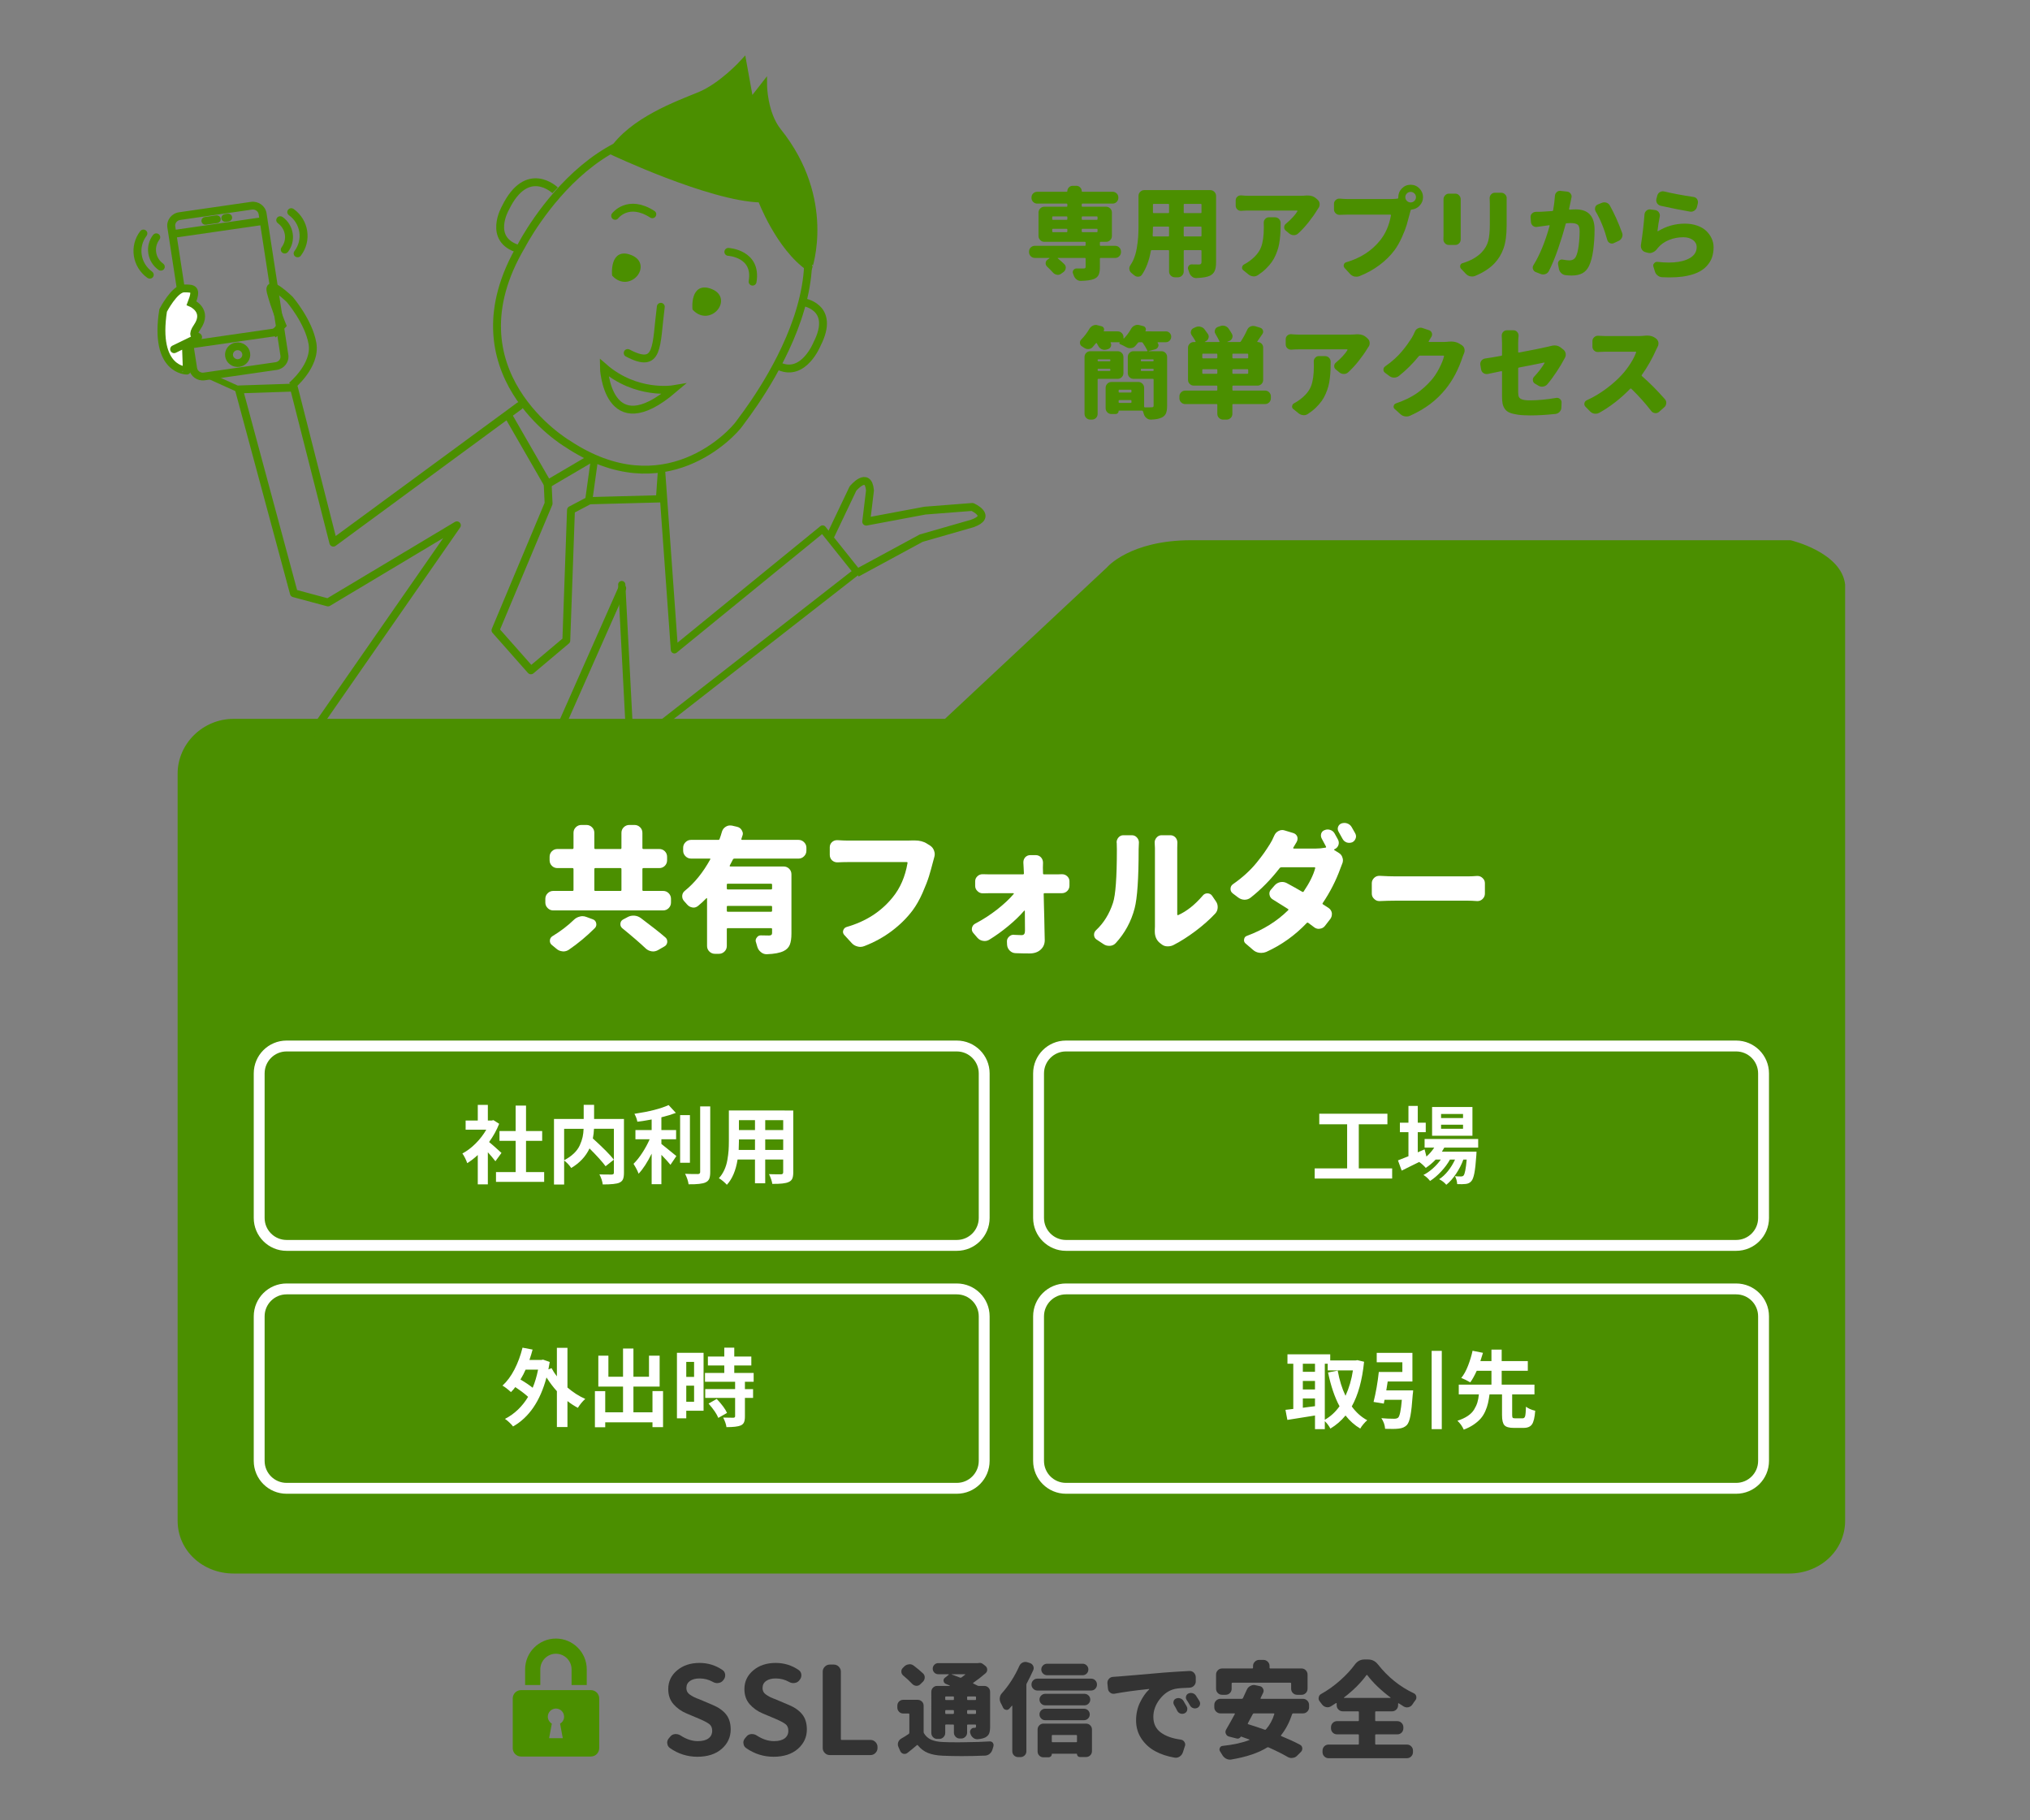 <?xml version="1.0" encoding="utf-8"?>
<!-- Generator: Adobe Illustrator 16.0.0, SVG Export Plug-In . SVG Version: 6.00 Build 0)  -->
<!DOCTYPE svg PUBLIC "-//W3C//DTD SVG 1.1//EN" "http://www.w3.org/Graphics/SVG/1.1/DTD/svg11.dtd">
<svg version="1.1" id="レイヤー_1" xmlns="http://www.w3.org/2000/svg" xmlns:xlink="http://www.w3.org/1999/xlink" x="0px"
	 y="0px" width="560px" height="502px" viewBox="0 8 560 502" enable-background="new 0 8 560 502" xml:space="preserve">
<rect x="0" y="8" width="560" height="502" fill="#808080" stroke="none"/>
<path fill="#4B8F00" d="M493.93,157H328.628c-16.996,0-23.271,7.508-23.271,7.508l-44.675,41.763H64.45
	c-8.531,0-15.45,6.886-15.45,15.127V427.44c0,8.244,6.919,14.56,15.45,14.56h429.1c8.536,0,15.45-6.315,15.45-14.559V234.906
	v-13.506v-52.164C508.006,160.28,493.93,157,493.93,157z"/>
<g>
	<path fill="#FFFFFF" d="M182.928,253.731c0.613,0,1.129,0.216,1.547,0.644c0.417,0.43,0.627,0.94,0.627,1.529v1.031
		c0,0.589-0.209,1.099-0.627,1.529c-0.418,0.429-0.933,0.645-1.547,0.645H152.61c-0.59,0-1.099-0.215-1.529-0.645
		c-0.43-0.43-0.643-0.94-0.643-1.529v-1.031c0-0.589,0.213-1.099,0.643-1.529c0.43-0.428,0.939-0.644,1.529-0.644h5.304
		c0.197,0,0.295-0.086,0.295-0.258v-5.747c0-0.196-0.098-0.294-0.295-0.294h-4.125c-0.614,0-1.13-0.208-1.547-0.626
		c-0.418-0.417-0.627-0.933-0.627-1.547v-0.921c0-0.614,0.208-1.129,0.627-1.547c0.417-0.418,0.933-0.626,1.547-0.626h4.125
		c0.197,0,0.295-0.098,0.295-0.295v-4.162c0-0.613,0.215-1.129,0.645-1.547c0.428-0.417,0.938-0.626,1.528-0.626h1.401
		c0.592,0,1.098,0.209,1.527,0.626c0.43,0.418,0.645,0.933,0.645,1.547v4.162c0,0.198,0.086,0.295,0.258,0.295h6.962
		c0.171,0,0.258-0.098,0.258-0.295v-4.162c0-0.613,0.215-1.129,0.644-1.547c0.429-0.417,0.939-0.626,1.528-0.626h1.437
		c0.59,0,1.099,0.209,1.528,0.626c0.43,0.418,0.645,0.933,0.645,1.547v4.162c0,0.198,0.097,0.295,0.294,0.295h4.347
		c0.614,0,1.129,0.208,1.547,0.626c0.417,0.418,0.626,0.933,0.626,1.547v0.921c0,0.614-0.209,1.13-0.626,1.547
		c-0.418,0.418-0.933,0.626-1.547,0.626h-4.347c-0.197,0-0.294,0.098-0.294,0.294v5.747c0,0.172,0.097,0.258,0.294,0.258H182.928z
		 M158.283,261.726c0.466-0.466,1.019-0.774,1.658-0.921c0.246-0.074,0.494-0.111,0.737-0.111c0.369,0,0.737,0.074,1.105,0.221
		l1.805,0.664c0.491,0.197,0.787,0.553,0.885,1.068c0.023,0.123,0.037,0.234,0.037,0.332c0,0.367-0.135,0.699-0.406,0.994
		c-2.259,2.26-4.667,4.262-7.22,6.004c-0.466,0.297-0.958,0.443-1.474,0.443c-0.099,0-0.198-0.014-0.295-0.037
		c-0.612-0.051-1.166-0.295-1.658-0.736c-0.418-0.346-0.835-0.688-1.252-1.033c-0.345-0.293-0.516-0.662-0.516-1.104
		c0-0.566,0.233-0.996,0.7-1.291C154.65,264.845,156.613,263.346,158.283,261.726z M164.214,247.433
		c-0.172,0-0.257,0.098-0.257,0.294v5.747c0,0.172,0.085,0.258,0.257,0.258h6.962c0.171,0,0.258-0.086,0.258-0.258v-5.747
		c0-0.196-0.087-0.294-0.258-0.294H164.214z M171.655,264.01c-0.345-0.295-0.516-0.664-0.516-1.105c0-0.59,0.245-1.02,0.737-1.289
		l1.252-0.664c0.492-0.27,1.019-0.405,1.585-0.405c0.097,0,0.184,0,0.257,0c0.664,0.05,1.265,0.271,1.805,0.664
		c1.327,1.007,2.561,1.952,3.703,2.837c1.143,0.884,2.168,1.719,3.076,2.506c0.344,0.293,0.516,0.662,0.516,1.105
		c0,0.072,0,0.146,0,0.219c-0.074,0.541-0.344,0.934-0.811,1.18l-1.731,0.994c-0.443,0.246-0.897,0.369-1.361,0.369
		c-0.126,0-0.26-0.012-0.408-0.035c-0.64-0.1-1.191-0.369-1.658-0.812C176.603,268.148,174.457,266.293,171.655,264.01z"/>
	<path fill="#FFFFFF" d="M222.454,242.643c0,0.59-0.214,1.099-0.644,1.528c-0.43,0.43-0.939,0.645-1.528,0.645H202.6
		c-0.198,0-0.333,0.074-0.405,0.221c-0.222,0.443-0.516,1.007-0.885,1.695c-0.024,0.05-0.024,0.104,0,0.165
		c0.023,0.062,0.074,0.092,0.147,0.092h14.699c0.612,0,1.127,0.208,1.546,0.625c0.418,0.418,0.626,0.934,0.626,1.548v16.319
		c0,1.326-0.154,2.361-0.459,3.111c-0.309,0.75-0.866,1.32-1.675,1.713c-1.033,0.518-2.581,0.811-4.643,0.885
		c-0.05,0-0.087,0-0.111,0c-0.565,0-1.081-0.197-1.545-0.59c-0.494-0.393-0.825-0.896-0.997-1.51
		c-0.099-0.393-0.208-0.773-0.331-1.143c-0.074-0.172-0.111-0.346-0.111-0.516c0-0.295,0.098-0.566,0.294-0.811
		c0.271-0.418,0.639-0.627,1.108-0.627h0.037c0.685,0.025,1.434,0.037,2.246,0.037c0.565,0,0.847-0.221,0.847-0.662v-1.106
		c0-0.171-0.097-0.257-0.294-0.257h-11.936c-0.171,0-0.258,0.086-0.258,0.257v4.642c0,0.613-0.215,1.129-0.644,1.549
		c-0.429,0.416-0.94,0.625-1.527,0.625h-1.107c-0.59,0-1.1-0.209-1.529-0.625c-0.43-0.42-0.644-0.934-0.644-1.549v-13.078
		c0-0.049-0.018-0.086-0.053-0.11c-0.037-0.024-0.083-0.013-0.132,0.037c-0.736,0.762-1.498,1.461-2.284,2.1
		c-0.393,0.32-0.811,0.479-1.253,0.479c-0.123,0-0.234-0.012-0.331-0.037c-0.59-0.097-1.081-0.38-1.475-0.847
		c-0.271-0.319-0.553-0.639-0.847-0.958c-0.319-0.369-0.479-0.787-0.479-1.253c0-0.074,0-0.135,0-0.185
		c0.049-0.565,0.294-1.018,0.737-1.362c2.676-2.161,5.009-5.046,6.998-8.658c0.049-0.049,0.056-0.098,0.019-0.147
		c-0.037-0.049-0.08-0.074-0.128-0.074h-5.194c-0.59,0-1.1-0.214-1.527-0.645c-0.43-0.429-0.646-0.938-0.646-1.528v-0.811
		c0-0.589,0.215-1.098,0.646-1.528c0.428-0.43,0.938-0.645,1.527-0.645h7.518c0.195,0,0.317-0.085,0.367-0.258
		c0.245-0.663,0.466-1.351,0.662-2.062c0.197-0.59,0.553-1.032,1.069-1.327c0.369-0.221,0.75-0.331,1.142-0.331
		c0.172,0,0.345,0.013,0.516,0.037l1.437,0.332c0.592,0.147,1.02,0.466,1.29,0.958c0.197,0.32,0.294,0.64,0.294,0.959
		c0,0.196-0.049,0.405-0.146,0.625c-0.074,0.271-0.161,0.54-0.258,0.811c-0.024,0.074-0.019,0.136,0.019,0.185
		c0.037,0.049,0.091,0.073,0.165,0.073h15.583c0.589,0,1.098,0.215,1.528,0.645s0.644,0.938,0.644,1.528L222.454,242.643
		L222.454,242.643z M212.693,253.327c0.197,0,0.294-0.098,0.294-0.295V252c0-0.171-0.097-0.257-0.294-0.257h-11.936
		c-0.171,0-0.257,0.086-0.257,0.257v1.032c0,0.198,0.086,0.295,0.257,0.295H212.693z M200.5,259.184
		c0,0.197,0.086,0.295,0.257,0.295h11.936c0.197,0,0.294-0.098,0.294-0.295v-1.068c0-0.171-0.097-0.258-0.294-0.258h-11.936
		c-0.171,0-0.257,0.087-0.257,0.258V259.184z"/>
	<path fill="#FFFFFF" d="M251.78,239.807c0.194,0,0.379,0,0.55,0c1.351,0,2.48,0.295,3.389,0.885l0.884,0.552
		c0.516,0.345,0.872,0.811,1.071,1.4c0.121,0.319,0.184,0.639,0.184,0.958c0,0.294-0.052,0.589-0.146,0.884
		c-0.027,0.124-0.076,0.309-0.147,0.553c-0.073,0.246-0.113,0.381-0.113,0.406c-0.418,1.621-0.811,3.033-1.179,4.236
		s-0.965,2.738-1.784,4.604c-0.826,1.866-1.74,3.475-2.745,4.826c-1.55,2.063-3.453,3.948-5.711,5.655
		c-2.26,1.705-4.79,3.1-7.59,4.18c-0.369,0.148-0.737,0.223-1.105,0.223c-0.245,0-0.502-0.037-0.773-0.111
		c-0.637-0.146-1.179-0.465-1.621-0.957l-2.063-2.248c-0.221-0.27-0.332-0.553-0.332-0.848c0-0.123,0.024-0.258,0.074-0.404
		c0.147-0.467,0.455-0.774,0.922-0.922c5.305-1.521,9.541-4.248,12.709-8.178c2.087-2.554,3.45-5.698,4.088-9.431
		c0.049-0.195-0.025-0.294-0.222-0.294h-16.316c-0.812,0-1.72,0.024-2.728,0.074c-0.049,0-0.086,0-0.111,0
		c-0.54,0-1.02-0.185-1.437-0.553c-0.418-0.417-0.627-0.921-0.627-1.51v-2.1c0-0.565,0.208-1.044,0.627-1.438
		c0.395-0.343,0.848-0.516,1.363-0.516c0.05,0,0.11,0,0.184,0c1.154,0.074,2.063,0.111,2.728,0.111h16.648
		C250.917,239.844,251.359,239.832,251.78,239.807z"/>
	<path fill="#FFFFFF" d="M287.732,248.905c0,0.172,0.098,0.259,0.293,0.259h3.611c0.344,0,0.748-0.013,1.215-0.037
		c0.049,0,0.098,0,0.148,0c0.518,0,0.971,0.171,1.361,0.516c0.443,0.393,0.664,0.871,0.664,1.436v1.18
		c0,0.589-0.209,1.093-0.627,1.51c-0.418,0.393-0.918,0.589-1.51,0.589h-0.037c-0.367,0-0.688,0-0.957,0h-3.721
		c-0.199,0-0.283,0.086-0.258,0.257c0,0.566,0.023,1.597,0.072,3.095c0.051,1.499,0.082,2.647,0.092,3.445
		c0.014,0.798,0.031,1.786,0.057,2.964c0.049,1.621,0.072,2.691,0.072,3.205c0,1.055-0.381,1.928-1.141,2.615
		c-0.764,0.688-1.77,1.033-3.021,1.033c-1.229,0-2.531-0.025-3.906-0.074c-0.612-0.025-1.143-0.258-1.585-0.701
		c-0.441-0.441-0.688-0.969-0.736-1.584l-0.037-0.809c-0.048-0.566,0.135-1.045,0.552-1.438c0.369-0.369,0.798-0.553,1.291-0.553
		c0.051,0,0.109,0.012,0.184,0.035c0.811,0.051,1.477,0.074,1.991,0.074c0.344,0,0.589-0.098,0.735-0.293
		c0.147-0.197,0.222-0.504,0.222-0.922c0-2.26-0.013-4.076-0.037-5.451c0-0.05-0.018-0.081-0.054-0.093
		c-0.037-0.013-0.082-0.005-0.13,0.019c-1.153,1.351-2.603,2.75-4.345,4.199c-1.745,1.448-3.501,2.713-5.27,3.795
		c-0.393,0.244-0.823,0.367-1.289,0.367c-0.147,0-0.295-0.014-0.441-0.037c-0.64-0.098-1.167-0.393-1.582-0.883l-1.107-1.291
		c-0.271-0.318-0.405-0.663-0.405-1.031c0-0.123,0.012-0.246,0.036-0.369c0.122-0.539,0.418-0.933,0.885-1.178
		c2.111-1.105,4.113-2.395,6.005-3.869c1.89-1.474,3.438-2.921,4.641-4.347c0.024-0.024,0.024-0.061,0-0.11
		c-0.022-0.049-0.062-0.074-0.111-0.074h-6.594c-0.491,0-1.08,0.013-1.768,0.037c-0.025,0-0.05,0-0.074,0
		c-0.565,0-1.043-0.197-1.436-0.589c-0.443-0.393-0.664-0.884-0.664-1.474v-1.253c0-0.565,0.221-1.044,0.664-1.437
		c0.392-0.345,0.846-0.516,1.361-0.516c0.05,0,0.099,0,0.148,0c0.615,0.024,1.153,0.037,1.621,0.037h9.393
		c0.172,0,0.259-0.086,0.259-0.258l-0.074-1.584c-0.024-0.417-0.05-0.859-0.073-1.326c0-0.049,0-0.111,0-0.185
		c0-0.491,0.159-0.933,0.479-1.327c0.392-0.417,0.873-0.625,1.437-0.625h1.474c0.59,0,1.08,0.208,1.477,0.625
		c0.367,0.418,0.551,0.909,0.551,1.474l-0.037,1.363L287.732,248.905z"/>
	<path fill="#FFFFFF" d="M307.809,268.098c-0.416,0.467-0.945,0.725-1.584,0.775c-0.1,0-0.197,0-0.295,0
		c-0.541,0-1.031-0.148-1.475-0.443l-1.953-1.289c-0.465-0.318-0.699-0.762-0.699-1.326c0-0.492,0.186-0.908,0.553-1.252
		c2.111-1.966,3.672-4.482,4.678-7.553c0.713-2.137,1.068-7.048,1.068-14.735c0-0.639-0.012-1.216-0.037-1.731
		c-0.023-0.074-0.035-0.148-0.035-0.222c0-0.466,0.158-0.896,0.479-1.289c0.369-0.442,0.824-0.663,1.363-0.663h2.357
		c0.59,0,1.068,0.221,1.438,0.663c0.344,0.393,0.516,0.835,0.516,1.326l-0.074,1.843c0,8.055-0.367,13.495-1.105,16.319
		C312.045,262.181,310.312,265.373,307.809,268.098z M323.869,268.578c-0.514,0.295-1.092,0.441-1.73,0.441
		c-0.025,0-0.051,0-0.074,0c-0.639,0-1.191-0.197-1.658-0.59l-0.48-0.369c-0.906-0.76-1.361-1.805-1.361-3.13
		c0-0.123,0-0.259,0-0.405c0.023-0.344,0.037-0.676,0.037-0.994v-21.625l-0.074-1.547c0-0.491,0.172-0.933,0.516-1.326
		c0.369-0.443,0.834-0.664,1.4-0.664h2.432c0.564,0,1.043,0.221,1.436,0.664c0.318,0.393,0.48,0.847,0.48,1.363l-0.037,1.547v18.272
		c0,0.073,0.023,0.128,0.074,0.165c0.049,0.037,0.109,0.043,0.184,0.019c2.357-1.056,4.617-2.848,6.779-5.377
		c0.342-0.418,0.771-0.626,1.289-0.626h0.035c0.541,0.025,0.959,0.245,1.254,0.663l1.031,1.511c0.344,0.467,0.516,1.007,0.516,1.621
		c0,0.713-0.232,1.313-0.699,1.805c-1.549,1.646-3.359,3.248-5.434,4.808C327.705,266.361,325.734,267.619,323.869,268.578z"/>
	<path fill="#FFFFFF" d="M369.068,239.512c0.172,0.294,0.258,0.602,0.258,0.921c0,0.221-0.035,0.442-0.109,0.663
		c-0.197,0.541-0.564,0.921-1.105,1.142c-0.051,0.024-0.074,0.068-0.074,0.128c0,0.062,0.023,0.105,0.074,0.128l1.252,0.774
		c0.516,0.319,0.848,0.773,0.996,1.362c0.072,0.222,0.109,0.442,0.109,0.664c0,0.368-0.088,0.724-0.258,1.069
		c-0.172,0.393-0.318,0.773-0.441,1.142c-1.201,3.339-2.826,6.52-4.861,9.541c-0.125,0.146-0.1,0.282,0.074,0.405
		c0.562,0.368,1.078,0.701,1.545,0.995c0.492,0.344,0.787,0.811,0.885,1.399c0,0.124,0,0.235,0,0.332
		c0,0.442-0.135,0.86-0.406,1.253l-1.51,1.953c-0.367,0.467-0.848,0.724-1.438,0.773c-0.072,0.023-0.16,0.037-0.258,0.037
		c-0.492,0-0.932-0.16-1.326-0.48c-0.467-0.343-0.994-0.736-1.584-1.179c-0.148-0.097-0.283-0.086-0.404,0.037
		c-3.242,3.415-6.977,6.079-11.199,7.995c-0.441,0.17-0.896,0.258-1.363,0.258c-0.172,0-0.357-0.014-0.553-0.037
		c-0.66-0.098-1.24-0.369-1.73-0.811l-2.064-1.77c-0.27-0.244-0.406-0.539-0.406-0.883c0-0.1,0.012-0.197,0.039-0.295
		c0.072-0.467,0.342-0.773,0.809-0.922c4.445-1.645,8.215-3.99,11.311-7.035c0.146-0.148,0.133-0.271-0.039-0.369
		c-1.447-0.933-2.859-1.817-4.234-2.653c-0.467-0.295-0.75-0.712-0.848-1.253c-0.025-0.123-0.037-0.234-0.037-0.332
		c0-0.418,0.16-0.797,0.479-1.142l0.994-1.142c0.42-0.466,0.945-0.761,1.586-0.884c0.17-0.024,0.332-0.037,0.479-0.037
		c0.441,0,0.871,0.11,1.289,0.332c1.549,0.835,2.973,1.634,4.273,2.395c0.148,0.073,0.271,0.036,0.367-0.11
		c1.621-2.407,2.678-4.543,3.168-6.41c0.023-0.049,0.02-0.104-0.018-0.165c-0.037-0.062-0.092-0.092-0.166-0.092h-9.135
		c-0.197,0-0.355,0.074-0.477,0.222c-2.434,3.144-5.098,5.857-7.996,8.142c-0.492,0.393-1.057,0.589-1.695,0.589h-0.037
		c-0.639-0.024-1.217-0.233-1.732-0.626l-1.51-1.142c-0.393-0.319-0.59-0.724-0.59-1.216c0-0.565,0.234-1.007,0.701-1.326
		c1.275-0.884,2.467-1.829,3.572-2.836s2.074-2.026,2.91-3.058c0.834-1.031,1.506-1.903,2.008-2.615s1.049-1.535,1.639-2.469
		c0.418-0.639,0.836-1.448,1.252-2.431c0.246-0.565,0.639-0.982,1.18-1.253c0.318-0.171,0.65-0.257,0.994-0.257
		c0.221,0,0.443,0.037,0.664,0.11l2.432,0.737c0.516,0.172,0.871,0.503,1.068,0.995c0.049,0.198,0.072,0.393,0.072,0.589
		c0,0.294-0.086,0.59-0.256,0.884c-0.271,0.467-0.578,0.983-0.922,1.548c-0.025,0.05-0.025,0.105,0,0.166
		c0.023,0.061,0.074,0.091,0.146,0.091h5.969c0.932,0,1.854-0.086,2.764-0.258c0.17-0.023,0.221-0.122,0.146-0.294
		c-0.441-0.859-0.836-1.595-1.178-2.21c-0.148-0.27-0.223-0.54-0.223-0.81c0-0.172,0.023-0.356,0.074-0.553
		c0.148-0.467,0.455-0.787,0.92-0.958c0.271-0.123,0.553-0.185,0.848-0.185c0.246,0,0.48,0.037,0.701,0.111
		c0.539,0.171,0.945,0.492,1.215,0.958C368.443,238.37,368.752,238.923,369.068,239.512z M369.291,237.45
		c-0.172-0.271-0.258-0.541-0.258-0.812c0-0.171,0.023-0.344,0.072-0.516c0.146-0.465,0.455-0.797,0.922-0.995
		c0.27-0.098,0.553-0.147,0.85-0.147c0.242,0,0.477,0.037,0.697,0.111c0.539,0.172,0.957,0.492,1.254,0.958
		c0.344,0.566,0.686,1.167,1.031,1.806c0.146,0.271,0.221,0.541,0.221,0.81c0,0.198-0.037,0.393-0.111,0.589
		c-0.172,0.492-0.492,0.848-0.957,1.068c-0.27,0.099-0.541,0.148-0.811,0.148c-0.246,0-0.479-0.037-0.701-0.111
		c-0.514-0.197-0.896-0.528-1.141-0.995C369.99,238.678,369.635,238.039,369.291,237.45z"/>
	<path fill="#FFFFFF" d="M380.6,256.532c-0.021,0-0.059,0-0.111,0c-0.539,0-1.006-0.197-1.398-0.59
		c-0.443-0.393-0.664-0.885-0.664-1.474v-2.874c0-0.565,0.221-1.055,0.664-1.474c0.391-0.369,0.859-0.552,1.398-0.552
		c0.023,0,0.061,0,0.111,0c1.793,0.098,3.24,0.147,4.346,0.147h20.041c0.686,0,1.512-0.037,2.467-0.111c0.051,0,0.1,0,0.148,0
		c0.516,0,0.971,0.184,1.363,0.553c0.441,0.393,0.664,0.872,0.664,1.437v2.874c0,0.589-0.223,1.092-0.664,1.511
		c-0.393,0.368-0.848,0.553-1.363,0.553c-0.049,0-0.098,0-0.148,0c-1.027-0.074-1.852-0.111-2.467-0.111h-20.041
		C383.67,256.421,382.221,256.458,380.6,256.532z"/>
</g>
<g>
	<path fill="#4B8F00" d="M307.649,75.803c0.431,0,0.804,0.152,1.118,0.457c0.313,0.306,0.472,0.684,0.472,1.132v0.161
		c0,0.432-0.158,0.805-0.472,1.12c-0.314,0.314-0.688,0.472-1.118,0.472h-4.044c-0.126,0-0.188,0.062-0.188,0.188v2.399
		c0,0.916-0.122,1.621-0.364,2.115c-0.243,0.494-0.68,0.867-1.309,1.118c-0.809,0.306-2.003,0.476-3.584,0.512
		c-0.02,0-0.034,0-0.055,0c-0.432,0-0.816-0.143-1.158-0.431c-0.36-0.288-0.612-0.656-0.756-1.105
		c-0.072-0.162-0.135-0.333-0.188-0.512c-0.054-0.126-0.08-0.252-0.08-0.376c0-0.198,0.062-0.386,0.189-0.566
		c0.215-0.288,0.493-0.432,0.835-0.432h0.026c0.56,0,1.186,0,1.886,0c0.233,0,0.396-0.032,0.485-0.095
		c0.091-0.062,0.136-0.183,0.136-0.364v-2.265c0-0.125-0.072-0.188-0.216-0.188h-7.439c-0.036,0-0.06,0.013-0.067,0.04
		c-0.009,0.026,0.006,0.05,0.04,0.067c0.683,0.558,1.294,1.105,1.834,1.644c0.252,0.27,0.377,0.575,0.377,0.917
		c0,0.054-0.011,0.118-0.027,0.188c-0.054,0.431-0.252,0.772-0.593,1.024l-0.674,0.485c-0.27,0.198-0.566,0.296-0.89,0.296
		c-0.089,0-0.179-0.01-0.269-0.027c-0.431-0.071-0.79-0.269-1.079-0.593c-0.467-0.521-0.996-1.059-1.589-1.617
		c-0.287-0.251-0.432-0.566-0.432-0.943c0-0.431,0.179-0.772,0.541-1.024l0.512-0.35c0.016-0.018,0.02-0.041,0.013-0.067
		c-0.011-0.027-0.023-0.04-0.041-0.04h-4.016c-0.432,0-0.806-0.158-1.12-0.472c-0.313-0.315-0.471-0.688-0.471-1.119v-0.162
		c0-0.45,0.157-0.826,0.471-1.132c0.314-0.305,0.688-0.457,1.12-0.457h13.8c0.143,0,0.217-0.071,0.217-0.216v-0.701
		c0-0.126-0.072-0.188-0.217-0.188h-11.186c-0.433,0-0.806-0.157-1.118-0.471c-0.315-0.314-0.473-0.688-0.473-1.12V66.61
		c0-0.431,0.157-0.805,0.473-1.119c0.312-0.314,0.686-0.473,1.118-0.473h6.175c0.123,0,0.187-0.062,0.187-0.188v-0.485
		c0-0.125-0.063-0.189-0.187-0.189h-8.116c-0.45,0-0.826-0.157-1.132-0.471c-0.306-0.314-0.458-0.688-0.458-1.119v-0.082
		c0-0.449,0.152-0.826,0.458-1.131c0.306-0.305,0.684-0.458,1.132-0.458h8.116c0.123,0,0.187-0.062,0.187-0.188
		c0-0.395,0.143-0.736,0.431-1.025c0.287-0.288,0.629-0.431,1.024-0.431h1.052c0.395,0,0.735,0.143,1.022,0.431
		c0.287,0.289,0.434,0.63,0.434,1.025c0,0.126,0.052,0.188,0.159,0.188h8.355c0.45,0,0.826,0.153,1.133,0.458
		c0.306,0.305,0.458,0.684,0.458,1.131v0.082c0,0.431-0.152,0.805-0.458,1.119c-0.307,0.314-0.684,0.471-1.133,0.471h-8.328
		c-0.126,0-0.186,0.064-0.186,0.189v0.485c0,0.126,0.06,0.188,0.186,0.188h6.55c0.432,0,0.805,0.159,1.119,0.473
		c0.313,0.314,0.472,0.688,0.472,1.119v6.496c0,0.432-0.158,0.806-0.472,1.12c-0.314,0.314-0.688,0.471-1.119,0.471h-1.536
		c-0.126,0-0.188,0.062-0.188,0.188v0.701c0,0.144,0.062,0.216,0.188,0.216L307.649,75.803L307.649,75.803z M290.452,67.689
		c-0.125,0-0.188,0.062-0.188,0.189v0.539c0,0.143,0.063,0.215,0.188,0.215h3.804c0.122,0,0.187-0.071,0.187-0.215v-0.539
		c0-0.126-0.064-0.189-0.187-0.189H290.452z M290.452,71.112c-0.125,0-0.188,0.062-0.188,0.189v0.512
		c0,0.144,0.063,0.216,0.188,0.216h3.804c0.122,0,0.187-0.072,0.187-0.216v-0.512c0-0.126-0.064-0.189-0.187-0.189H290.452z
		 M302.771,67.878c0-0.126-0.062-0.189-0.188-0.189h-3.99c-0.127,0-0.186,0.062-0.186,0.189v0.539c0,0.143,0.059,0.215,0.186,0.215
		h3.99c0.125,0,0.188-0.071,0.188-0.215V67.878z M302.581,72.029c0.126,0,0.189-0.072,0.189-0.216v-0.512
		c0-0.126-0.063-0.189-0.189-0.189h-3.989c-0.126,0-0.186,0.062-0.186,0.189v0.512c0,0.144,0.06,0.216,0.186,0.216H302.581z"/>
	<path fill="#4B8F00" d="M333.876,60.438c0.43,0,0.804,0.157,1.117,0.471c0.314,0.315,0.473,0.688,0.473,1.12v18.328
		c0,1.008-0.126,1.793-0.378,2.358c-0.251,0.565-0.673,1.002-1.266,1.308c-0.737,0.376-2.014,0.602-3.828,0.674
		c-0.019,0-0.035,0-0.054,0c-0.432,0-0.81-0.145-1.132-0.432c-0.36-0.289-0.611-0.666-0.755-1.132
		c-0.071-0.27-0.16-0.539-0.27-0.809c-0.054-0.125-0.08-0.251-0.08-0.376c0-0.197,0.062-0.386,0.189-0.566
		c0.197-0.305,0.466-0.458,0.808-0.458h0.025c0.576,0.019,1.262,0.027,2.052,0.027c0.446,0,0.672-0.216,0.672-0.647v-3.1
		c0-0.144-0.062-0.216-0.188-0.216h-4.528c-0.126,0-0.188,0.072-0.188,0.216v5.687c0,0.432-0.157,0.805-0.47,1.12
		c-0.315,0.314-0.688,0.472-1.12,0.472h-0.862c-0.43,0-0.806-0.158-1.12-0.472c-0.313-0.315-0.471-0.688-0.471-1.12v-5.687
		c0-0.144-0.062-0.216-0.188-0.216h-4.583c-0.143,0-0.224,0.062-0.242,0.188c-0.485,2.695-1.312,4.897-2.479,6.604
		c-0.234,0.342-0.575,0.522-1.025,0.539c-0.019,0-0.035,0-0.054,0c-0.415,0-0.765-0.135-1.05-0.404
		c-0.125-0.091-0.253-0.188-0.377-0.296c-0.127-0.108-0.244-0.208-0.352-0.296c-0.324-0.252-0.521-0.583-0.593-0.998
		c-0.019-0.09-0.027-0.179-0.027-0.27c0-0.304,0.09-0.593,0.27-0.862c0.306-0.449,0.575-0.926,0.811-1.429
		c0.449-1.006,0.771-2.089,0.97-3.248c0.197-1.16,0.327-2.184,0.39-3.073c0.063-0.889,0.095-1.937,0.095-3.141v-8.274
		c0-0.432,0.157-0.804,0.472-1.12c0.314-0.314,0.688-0.471,1.12-0.471h18.218V60.438z M317.972,73c0,0.143,0.063,0.216,0.189,0.216
		h4.15c0.126,0,0.188-0.072,0.188-0.216v-2.317c0-0.126-0.062-0.189-0.188-0.189h-4.043c-0.144,0-0.217,0.072-0.217,0.216
		C318.053,71.427,318.025,72.191,317.972,73z M322.5,64.427c0-0.125-0.062-0.188-0.188-0.188h-4.043
		c-0.144,0-0.217,0.062-0.217,0.188v2.156c0,0.126,0.072,0.189,0.217,0.189h4.043c0.126,0,0.188-0.063,0.188-0.189V64.427z
		 M331.26,66.773c0.126,0,0.189-0.062,0.189-0.189v-2.157c0-0.125-0.063-0.188-0.189-0.188h-4.528c-0.126,0-0.187,0.062-0.187,0.188
		v2.156c0,0.126,0.061,0.189,0.187,0.189L331.26,66.773L331.26,66.773z M326.544,73c0,0.143,0.062,0.216,0.188,0.216h4.527
		c0.127,0,0.189-0.072,0.189-0.216v-2.317c0-0.126-0.062-0.189-0.189-0.189h-4.527c-0.126,0-0.188,0.062-0.188,0.189V73z"/>
	<path fill="#4B8F00" d="M360.424,61.921c0.126,0,0.252,0,0.376,0c0.953,0,1.744,0.296,2.373,0.89l0.323,0.296
		c0.324,0.288,0.504,0.655,0.539,1.105c0,0.054,0,0.107,0,0.161c0,0.396-0.117,0.746-0.351,1.051
		c-0.107,0.161-0.198,0.296-0.269,0.404c-0.648,1.078-1.447,2.219-2.399,3.423c-0.951,1.204-1.914,2.246-2.884,3.126
		c-0.342,0.324-0.746,0.485-1.213,0.485s-0.889-0.152-1.267-0.457l-0.943-0.782c-0.305-0.233-0.455-0.539-0.455-0.916
		c0-0.414,0.159-0.746,0.482-0.998c0.684-0.557,1.312-1.15,1.89-1.779c0.573-0.628,1.005-1.186,1.29-1.671
		c0.019-0.036,0.015-0.076-0.013-0.122c-0.028-0.045-0.059-0.067-0.092-0.067h-13.426c-0.629,0-1.277,0.027-1.94,0.082
		c-0.037,0-0.081,0-0.135,0c-0.36,0-0.684-0.126-0.971-0.378c-0.306-0.287-0.458-0.637-0.458-1.051v-1.429
		c0-0.431,0.152-0.781,0.458-1.05c0.27-0.233,0.583-0.351,0.942-0.351c0.056,0,0.108,0,0.162,0c0.683,0.072,1.33,0.108,1.941,0.108
		h14.312C359.202,62.002,359.777,61.976,360.424,61.921z M348.618,69.388c0-0.377,0.126-0.7,0.38-0.97
		c0.267-0.324,0.609-0.486,1.021-0.486h1.671c0.449,0,0.827,0.153,1.133,0.458c0.305,0.306,0.458,0.684,0.458,1.132
		c0,0.899-0.015,1.671-0.041,2.318c-0.027,0.647-0.091,1.388-0.188,2.224c-0.1,0.835-0.233,1.568-0.404,2.196
		c-0.172,0.63-0.415,1.312-0.726,2.049c-0.315,0.736-0.691,1.406-1.121,2.007c-0.432,0.604-0.968,1.213-1.604,1.833
		c-0.636,0.62-1.37,1.2-2.196,1.739c-0.359,0.233-0.737,0.35-1.133,0.35c-0.054,0-0.116-0.01-0.188-0.027
		c-0.468-0.036-0.891-0.207-1.268-0.513l-1.429-1.159c-0.231-0.18-0.35-0.405-0.35-0.675c0-0.054,0.008-0.115,0.026-0.188
		c0.054-0.34,0.243-0.593,0.566-0.755c0.557-0.288,1.113-0.647,1.672-1.079c1.473-1.113,2.466-2.332,2.978-3.652
		c0.514-1.321,0.769-3.158,0.769-5.513L348.618,69.388z"/>
	<path fill="#4B8F00" d="M371.583,62.891h12.184c0.61,0,1.203-0.036,1.778-0.107c0.126-0.019,0.189-0.099,0.189-0.243
		c0-0.036,0-0.09,0-0.163c0-0.933,0.332-1.739,0.996-2.412c0.665-0.673,1.47-1.01,2.413-1.01c0.942,0,1.748,0.337,2.413,1.01
		c0.664,0.673,0.999,1.479,0.999,2.412c0,0.881-0.304,1.649-0.906,2.305c-0.602,0.657-1.343,1.028-2.223,1.119
		c-0.143,0-0.232,0.062-0.27,0.188c-0.09,0.288-0.179,0.612-0.27,0.97c-0.306,1.205-0.588,2.247-0.849,3.128
		c-0.262,0.88-0.697,1.999-1.309,3.355c-0.611,1.357-1.276,2.529-1.995,3.517c-1.132,1.528-2.529,2.91-4.19,4.151
		c-1.662,1.24-3.518,2.264-5.566,3.073c-0.252,0.09-0.521,0.135-0.809,0.135c-0.179,0-0.369-0.018-0.565-0.054
		c-0.468-0.126-0.863-0.369-1.188-0.729l-1.509-1.643c-0.161-0.198-0.243-0.405-0.243-0.62c0-0.089,0.018-0.188,0.055-0.297
		c0.107-0.34,0.334-0.557,0.674-0.646c3.882-1.132,6.981-3.126,9.299-5.984c1.527-1.886,2.534-4.195,3.021-6.928
		c0.018-0.143-0.047-0.216-0.189-0.216h-11.94c-0.593,0-1.258,0.019-1.993,0.054c-0.02,0-0.047,0-0.083,0
		c-0.396,0-0.736-0.135-1.022-0.404c-0.325-0.306-0.486-0.664-0.486-1.079v-1.562c0-0.414,0.161-0.765,0.486-1.051
		c0.268-0.252,0.593-0.376,0.968-0.376c0.037,0,0.081,0,0.138,0C370.433,62.855,371.098,62.891,371.583,62.891z M388.105,63.404
		c0.287,0.288,0.634,0.431,1.038,0.431c0.407,0,0.75-0.143,1.041-0.431c0.284-0.288,0.428-0.629,0.428-1.025
		c0-0.395-0.144-0.736-0.428-1.024c-0.291-0.288-0.634-0.431-1.041-0.431c-0.404,0-0.751,0.143-1.038,0.431
		c-0.288,0.288-0.432,0.629-0.432,1.024C387.674,62.774,387.817,63.117,388.105,63.404z"/>
	<path fill="#4B8F00" d="M398.212,62.945c0-0.395,0.144-0.746,0.432-1.051c0.287-0.324,0.638-0.485,1.051-0.485h1.779
		c0.413,0,0.766,0.161,1.05,0.485c0.288,0.305,0.432,0.656,0.432,1.051c0,0.019,0,0.036,0,0.054c0,0.198,0,0.396,0,0.593v9.381
		c0,0.269,0,0.602,0,0.997c0,0.019,0,0.036,0,0.055c0,0.414-0.135,0.763-0.402,1.05c-0.308,0.324-0.666,0.486-1.08,0.486h-1.804
		c-0.433,0-0.792-0.162-1.081-0.486c-0.27-0.288-0.404-0.628-0.404-1.023c0-0.018,0-0.045,0-0.082
		c0.021-0.414,0.026-0.754,0.026-1.023v-9.354v-0.648H398.212z M410.935,62.648c0-0.376,0.126-0.709,0.378-0.998
		c0.287-0.324,0.637-0.485,1.049-0.485h1.78c0.431,0,0.79,0.161,1.079,0.485c0.287,0.288,0.43,0.638,0.43,1.051
		c0,0.019-0.01,0.036-0.026,0.054c0,0.468,0,0.935,0,1.402v6.012c0,2.624-0.282,4.734-0.85,6.333
		c-0.566,1.6-1.415,2.992-2.547,4.178c-1.294,1.348-3.057,2.489-5.283,3.423c-0.27,0.108-0.549,0.162-0.833,0.162
		c-0.183,0-0.362-0.019-0.542-0.054c-0.466-0.108-0.871-0.341-1.212-0.701l-1.321-1.402c-0.161-0.178-0.243-0.376-0.243-0.593
		c0-0.09,0.01-0.188,0.027-0.296c0.107-0.341,0.332-0.557,0.674-0.647c2.229-0.665,3.98-1.662,5.257-2.992
		c0.88-0.934,1.473-1.954,1.778-3.059c0.304-1.105,0.458-2.655,0.458-4.649v-5.715L410.935,62.648z"/>
	<path fill="#4B8F00" d="M428.939,62.083c0.019-0.431,0.179-0.79,0.485-1.078c0.27-0.251,0.583-0.376,0.942-0.376
		c0.054,0,0.107,0.009,0.162,0.026l1.752,0.189c0.414,0.036,0.747,0.224,0.998,0.566c0.179,0.251,0.27,0.521,0.27,0.808
		c0,0.108-0.019,0.216-0.055,0.325c-0.055,0.323-0.126,0.683-0.216,1.077c-0.107,0.558-0.251,1.231-0.432,2.022
		c0,0.054,0.015,0.099,0.041,0.135c0.026,0.036,0.066,0.054,0.121,0.054c0.628-0.054,1.177-0.081,1.645-0.081
		c3.484,0,5.229,1.86,5.229,5.58c0,1.87-0.122,3.729-0.364,5.58c-0.243,1.85-0.633,3.333-1.171,4.447
		c-0.45,0.934-1.065,1.607-1.847,2.021c-0.781,0.414-1.758,0.619-2.925,0.619c-0.521,0-1.104-0.036-1.753-0.107
		c-0.466-0.072-0.866-0.279-1.199-0.621c-0.332-0.34-0.534-0.754-0.606-1.239l-0.217-1.213c0-0.072,0-0.135,0-0.188
		c0-0.288,0.108-0.539,0.323-0.755c0.218-0.197,0.459-0.296,0.73-0.296c0.088,0,0.169,0.009,0.241,0.026
		c0.81,0.144,1.41,0.216,1.806,0.216c0.88,0,1.49-0.35,1.833-1.051c0.323-0.628,0.574-1.606,0.754-2.938
		c0.18-1.329,0.27-2.686,0.27-4.07c0-0.933-0.188-1.541-0.565-1.819c-0.377-0.278-1.033-0.417-1.966-0.417
		c-0.182,0-0.54,0.019-1.079,0.055c-0.127,0-0.209,0.071-0.243,0.215c-0.593,2.246-1.294,4.542-2.104,6.887
		c-0.809,2.346-1.653,4.381-2.534,6.106c-0.216,0.395-0.538,0.664-0.969,0.809c-0.198,0.071-0.396,0.107-0.593,0.107
		c-0.234,0-0.468-0.045-0.699-0.135l-1.377-0.538c-0.376-0.162-0.618-0.431-0.727-0.809c-0.056-0.144-0.082-0.279-0.082-0.405
		c0-0.251,0.072-0.485,0.216-0.7c1.725-2.767,3.208-6.379,4.447-10.836c0.018-0.035,0.013-0.071-0.026-0.107
		c-0.036-0.036-0.072-0.054-0.107-0.054c-0.162,0.018-0.675,0.09-1.537,0.215c-0.538,0.072-1.131,0.153-1.778,0.243
		c-0.091,0.019-0.172,0.027-0.243,0.027c-0.323,0-0.629-0.108-0.916-0.324c-0.321-0.269-0.504-0.611-0.539-1.023l-0.107-1.294
		c-0.036-0.414,0.09-0.769,0.377-1.064c0.288-0.296,0.647-0.455,1.077-0.473c0.163,0,0.329,0,0.5,0c0.17,0,0.363-0.003,0.578-0.013
		c0.216-0.009,0.387-0.014,0.513-0.014c0.449-0.018,1.432-0.081,2.938-0.188c0.144,0,0.225-0.072,0.242-0.216
		C428.706,64.537,428.867,63.234,428.939,62.083z M440.181,66.315c-0.128-0.216-0.19-0.45-0.19-0.7c0-0.126,0.019-0.26,0.055-0.405
		c0.107-0.395,0.35-0.664,0.73-0.809l1.049-0.431c0.232-0.108,0.476-0.162,0.729-0.162c0.179,0,0.367,0.026,0.565,0.081
		c0.449,0.144,0.781,0.422,0.998,0.835c1.221,2.193,2.345,4.7,3.369,7.521c0.071,0.198,0.108,0.396,0.108,0.593
		c0,0.216-0.056,0.441-0.163,0.674c-0.179,0.414-0.477,0.719-0.89,0.916l-1.321,0.619c-0.198,0.09-0.386,0.136-0.566,0.136
		c-0.18,0-0.359-0.045-0.538-0.136c-0.377-0.178-0.62-0.466-0.729-0.862C442.542,71.112,441.473,68.489,440.181,66.315z"/>
	<path fill="#4B8F00" d="M453.655,67.151c0.036-0.431,0.216-0.782,0.539-1.051c0.269-0.233,0.574-0.35,0.917-0.35
		c0.071,0,0.143,0.009,0.216,0.026l1.293,0.163c0.413,0.071,0.745,0.279,0.997,0.62c0.181,0.269,0.272,0.557,0.272,0.862
		c0,0.09-0.012,0.189-0.029,0.296c-0.286,1.456-0.494,2.777-0.619,3.962c0,0.036,0.018,0.067,0.057,0.095
		c0.033,0.026,0.068,0.022,0.104-0.015c2.268-1.383,4.726-2.075,7.387-2.075c1.239,0,2.371,0.179,3.395,0.539s1.859,0.85,2.508,1.47
		c0.646,0.619,1.146,1.316,1.495,2.088c0.352,0.772,0.526,1.582,0.526,2.426c0,1.007-0.145,1.932-0.432,2.777
		s-0.771,1.64-1.455,2.385c-0.682,0.746-1.56,1.362-2.629,1.846c-1.068,0.485-2.421,0.845-4.056,1.079
		c-1.112,0.144-2.327,0.216-3.64,0.216c-0.629,0-1.283-0.019-1.967-0.054c-0.467-0.019-0.89-0.179-1.267-0.486
		c-0.377-0.306-0.629-0.683-0.755-1.131l-0.401-1.294c-0.039-0.107-0.058-0.215-0.058-0.323c0-0.234,0.09-0.441,0.269-0.62
		c0.217-0.251,0.477-0.376,0.782-0.376c0.036,0,0.08,0,0.136,0c1.114,0.126,2.146,0.188,3.101,0.188c1.977,0,3.603-0.26,4.878-0.782
		c1.887-0.736,2.83-1.904,2.83-3.503c0-0.772-0.342-1.416-1.024-1.927c-0.684-0.512-1.562-0.769-2.642-0.769
		c-1.419,0-2.753,0.257-4.003,0.769c-1.249,0.511-2.269,1.245-3.059,2.196c-0.107,0.143-0.208,0.269-0.297,0.376
		c-0.306,0.377-0.673,0.656-1.104,0.835c-0.27,0.126-0.538,0.189-0.809,0.189c-0.162,0-0.315-0.018-0.459-0.054l-0.7-0.189
		c-0.432-0.107-0.771-0.35-1.024-0.728c-0.178-0.288-0.269-0.594-0.269-0.917c0-0.107,0-0.207,0-0.296
		C453.108,72.829,453.439,70.007,453.655,67.151z M458.104,64.751c-0.432-0.108-0.765-0.351-0.998-0.728
		c-0.143-0.251-0.216-0.512-0.216-0.782c0-0.125,0.019-0.26,0.055-0.404l0.241-0.89c0.111-0.432,0.352-0.755,0.729-0.971
		c0.252-0.143,0.521-0.216,0.809-0.216c0.125,0,0.261,0.019,0.404,0.055c2.246,0.538,4.924,1.042,8.033,1.509
		c0.432,0.054,0.764,0.252,0.998,0.593c0.161,0.252,0.241,0.513,0.241,0.782c0,0.126-0.009,0.252-0.026,0.376l-0.243,0.998
		c-0.107,0.431-0.35,0.772-0.727,1.024c-0.289,0.198-0.594,0.295-0.917,0.295c-0.108,0-0.208-0.008-0.296-0.026
		C463.71,65.937,461.014,65.398,458.104,64.751z"/>
	<path fill="#4B8F00" d="M321.61,99.398c0.413,0,0.764,0.144,1.052,0.431c0.289,0.289,0.431,0.639,0.431,1.051
		c0,0.412-0.142,0.768-0.431,1.064c-0.288,0.296-0.639,0.445-1.052,0.445h-2.184c-0.033,0-0.062,0.019-0.08,0.054
		c-0.019,0.037-0.019,0.072,0,0.108l0.025,0.054c0.144,0.198,0.219,0.396,0.219,0.593c0,0.144-0.039,0.296-0.109,0.458
		c-0.163,0.359-0.441,0.593-0.836,0.7l-1.725,0.458c-0.019,0-0.027,0.009-0.027,0.026c0,0.018,0.01,0.027,0.027,0.027h3.45
		c0.448,0,0.826,0.153,1.132,0.458c0.304,0.305,0.46,0.683,0.46,1.131v13.45c0,0.898-0.105,1.595-0.312,2.089
		c-0.206,0.494-0.579,0.875-1.119,1.145c-0.683,0.359-1.698,0.557-3.045,0.593c-0.019,0-0.037,0-0.056,0
		c-0.43,0-0.817-0.143-1.159-0.431c-0.357-0.288-0.602-0.656-0.727-1.105c-0.072-0.252-0.153-0.503-0.243-0.755
		c-0.055-0.126-0.145-0.188-0.271-0.188h-6.334c-0.07,0-0.107,0.036-0.107,0.108c0,0.233-0.08,0.431-0.243,0.593
		c-0.161,0.162-0.35,0.243-0.565,0.243h-1.187c-0.431,0-0.805-0.157-1.119-0.471c-0.313-0.314-0.471-0.688-0.471-1.119v-5.661
		c0-0.431,0.157-0.804,0.471-1.119c0.314-0.314,0.688-0.471,1.119-0.471h7.44c0.432,0,0.804,0.157,1.119,0.471
		c0.312,0.315,0.47,0.688,0.47,1.119v5.202c0,0.126,0.063,0.198,0.189,0.216c0.324,0,0.584,0,0.781,0
		c0.199,0,0.417-0.004,0.662-0.014c0.24-0.01,0.38-0.014,0.415-0.014c0.218,0,0.365-0.031,0.445-0.095
		c0.082-0.062,0.121-0.192,0.121-0.391v-7.143c0-0.143-0.071-0.216-0.217-0.216h-5.309c-0.451,0-0.827-0.151-1.131-0.457
		c-0.308-0.305-0.459-0.683-0.459-1.131v-4.445c0-0.45,0.151-0.826,0.459-1.131c0.304-0.306,0.682-0.458,1.131-0.458h3.693
		c0.054,0,0.089-0.022,0.106-0.067c0.018-0.044,0.018-0.085,0-0.122c-0.342-0.7-0.765-1.409-1.267-2.129
		c-0.091-0.107-0.198-0.162-0.323-0.162h-0.673c-0.145,0-0.254,0.055-0.324,0.162c-0.233,0.288-0.477,0.575-0.729,0.863
		c-0.305,0.341-0.691,0.539-1.159,0.593c-0.091,0.019-0.18,0.026-0.27,0.026c-0.377,0-0.727-0.09-1.051-0.269
		c-0.61-0.341-1.195-0.629-1.752-0.862c-0.089-0.054-0.144-0.13-0.161-0.229c-0.02-0.099,0.018-0.184,0.11-0.257v-0.027h-2.43
		c-0.055,0-0.09,0.019-0.107,0.055c-0.02,0.037-0.02,0.071,0,0.107c0.107,0.18,0.165,0.37,0.165,0.567
		c0,0.161-0.038,0.323-0.111,0.485c-0.161,0.36-0.431,0.593-0.81,0.7l-0.483,0.136c-0.163,0.036-0.314,0.054-0.458,0.054
		c-0.27,0-0.531-0.062-0.782-0.188c-0.414-0.197-0.719-0.494-0.916-0.89c-0.145-0.252-0.289-0.503-0.43-0.755
		c-0.073-0.107-0.146-0.107-0.217,0c-0.289,0.36-0.586,0.711-0.891,1.051c-0.288,0.341-0.665,0.53-1.133,0.566
		c-0.053,0-0.107,0-0.161,0c-0.396,0-0.755-0.117-1.077-0.35c-0.198-0.143-0.405-0.279-0.621-0.405
		c-0.359-0.233-0.538-0.574-0.538-1.023c0-0.325,0.117-0.603,0.351-0.836c0.861-0.881,1.617-1.869,2.264-2.965
		c0.233-0.395,0.56-0.691,0.971-0.89c0.25-0.126,0.511-0.188,0.78-0.188c0.162,0,0.324,0.026,0.485,0.082l1.159,0.296
		c0.27,0.09,0.462,0.26,0.58,0.511c0.116,0.252,0.111,0.512-0.015,0.782c-0.036,0.072-0.009,0.108,0.082,0.108h3.773
		c0.432,0,0.808,0.158,1.119,0.471c0.313,0.314,0.471,0.688,0.471,1.119v0.296c0,0.036,0.014,0.062,0.041,0.082
		c0.025,0.018,0.059,0.01,0.095-0.027c0.772-0.808,1.419-1.68,1.94-2.615c0.233-0.413,0.548-0.718,0.943-0.916
		c0.27-0.143,0.548-0.216,0.835-0.216c0.146,0,0.288,0.019,0.432,0.054l1.159,0.296c0.287,0.072,0.498,0.243,0.634,0.512
		c0.136,0.269,0.131,0.539-0.014,0.81c-0.036,0.09-0.01,0.135,0.081,0.135H321.61L321.61,99.398z M308.324,104.869
		c0.43,0,0.803,0.153,1.116,0.459c0.315,0.305,0.473,0.683,0.473,1.131v4.447c0,0.45-0.157,0.826-0.473,1.131
		c-0.313,0.306-0.687,0.457-1.116,0.457h-5.312c-0.143,0-0.217,0.072-0.217,0.216v9.434c0,0.449-0.152,0.826-0.458,1.132
		c-0.305,0.304-0.684,0.457-1.131,0.457h-0.43c-0.433,0-0.807-0.153-1.12-0.457c-0.314-0.306-0.473-0.684-0.473-1.132V106.46
		c0-0.45,0.158-0.826,0.473-1.131c0.313-0.306,0.688-0.458,1.12-0.458h7.547V104.869z M306.302,107.295
		c0-0.126-0.063-0.188-0.188-0.188h-3.101c-0.143,0-0.217,0.062-0.217,0.188v0.161c0,0.126,0.073,0.189,0.217,0.189h3.101
		c0.125,0,0.188-0.062,0.188-0.189V107.295z M302.797,110.099c0,0.143,0.073,0.215,0.216,0.215h3.102
		c0.125,0,0.188-0.071,0.188-0.215v-0.162c0-0.143-0.063-0.216-0.188-0.216h-3.102c-0.142,0-0.216,0.072-0.216,0.216V110.099z
		 M312.123,115.705c0-0.144-0.07-0.216-0.215-0.216h-3.101c-0.144,0-0.216,0.072-0.216,0.216v0.35c0,0.144,0.07,0.216,0.216,0.216
		h3.101c0.143,0,0.215-0.072,0.215-0.216V115.705z M308.593,118.938c0,0.126,0.071,0.189,0.216,0.189h3.1
		c0.145,0,0.216-0.062,0.216-0.189v-0.404c0-0.126-0.071-0.189-0.216-0.189h-3.1c-0.145,0-0.216,0.062-0.216,0.189V118.938z
		 M318.025,107.646c0.145,0,0.217-0.062,0.217-0.189v-0.161c0-0.126-0.071-0.188-0.217-0.188H314.9
		c-0.127,0-0.189,0.062-0.189,0.188v0.161c0,0.126,0.062,0.189,0.189,0.189H318.025z M314.711,110.099
		c0,0.143,0.062,0.215,0.188,0.215h3.127c0.144,0,0.216-0.071,0.216-0.215v-0.162c0-0.143-0.071-0.216-0.216-0.216h-3.127
		c-0.126,0-0.188,0.072-0.188,0.216V110.099z"/>
	<path fill="#4B8F00" d="M348.998,115.731c0.429,0,0.802,0.158,1.117,0.472c0.312,0.314,0.471,0.688,0.471,1.119v0.539
		c0,0.432-0.158,0.806-0.471,1.119c-0.315,0.314-0.688,0.471-1.117,0.471h-8.844c-0.126,0-0.188,0.062-0.188,0.189v2.507
		c0,0.448-0.157,0.827-0.471,1.132c-0.315,0.304-0.688,0.457-1.119,0.457h-0.97c-0.431,0-0.805-0.153-1.118-0.457
		c-0.315-0.305-0.473-0.684-0.473-1.132v-2.507c0-0.127-0.062-0.189-0.188-0.189h-8.68c-0.432,0-0.804-0.157-1.119-0.471
		c-0.313-0.313-0.472-0.688-0.472-1.119v-0.539c0-0.431,0.158-0.805,0.472-1.119c0.315-0.314,0.688-0.472,1.119-0.472h8.68
		c0.125,0,0.188-0.062,0.188-0.188v-0.97c0-0.143-0.062-0.216-0.188-0.216h-6.308c-0.431,0-0.805-0.153-1.118-0.458
		c-0.315-0.305-0.472-0.683-0.472-1.132v-8.84c0-0.45,0.156-0.826,0.472-1.132c0.313-0.306,0.688-0.458,1.118-0.458h0.405
		c0.035,0,0.066-0.021,0.095-0.067c0.025-0.044,0.022-0.085-0.015-0.122c-0.287-0.539-0.647-1.114-1.079-1.725
		c-0.161-0.233-0.24-0.476-0.24-0.728c0-0.108,0.017-0.225,0.054-0.351c0.106-0.395,0.341-0.673,0.699-0.835l0.566-0.27
		c0.288-0.125,0.575-0.188,0.863-0.188c0.161,0,0.322,0.027,0.485,0.081c0.467,0.09,0.844,0.323,1.131,0.701
		c0.341,0.45,0.647,0.872,0.916,1.267c0.163,0.233,0.243,0.476,0.243,0.729c0,0.143-0.026,0.288-0.08,0.431
		c-0.126,0.415-0.387,0.71-0.781,0.89l-0.189,0.082c-0.019,0.018-0.026,0.04-0.026,0.066c0,0.027,0.018,0.041,0.054,0.041h3.854
		c0.054,0,0.094-0.021,0.121-0.067c0.026-0.044,0.034-0.085,0.014-0.122c-0.287-0.611-0.655-1.293-1.104-2.048
		c-0.145-0.216-0.217-0.44-0.217-0.673c0-0.143,0.027-0.287,0.081-0.432c0.127-0.395,0.378-0.664,0.755-0.809l0.62-0.216
		c0.253-0.107,0.503-0.161,0.756-0.161c0.179,0,0.375,0.027,0.593,0.081c0.449,0.145,0.8,0.405,1.05,0.782
		c0.341,0.485,0.638,0.952,0.89,1.402c0.125,0.217,0.189,0.431,0.189,0.647c0,0.162-0.034,0.333-0.108,0.512
		c-0.143,0.396-0.423,0.673-0.835,0.835l-0.486,0.188c-0.019,0-0.022,0.014-0.013,0.04c0.007,0.027,0.023,0.041,0.041,0.041h3.368
		c0.145,0,0.253-0.062,0.324-0.188c0.646-0.987,1.222-2.039,1.725-3.153c0.179-0.414,0.467-0.718,0.861-0.916
		c0.252-0.126,0.514-0.189,0.782-0.189c0.161,0,0.324,0.019,0.485,0.054l1.429,0.432c0.377,0.107,0.637,0.341,0.781,0.7
		c0.054,0.145,0.082,0.279,0.082,0.405c0,0.233-0.072,0.45-0.217,0.647c-0.485,0.701-0.953,1.384-1.402,2.048
		c-0.017,0.037-0.017,0.072,0,0.108c0.019,0.036,0.044,0.054,0.081,0.054c0.432,0,0.795,0.148,1.091,0.445
		c0.297,0.296,0.445,0.66,0.445,1.091v8.895c0,0.45-0.152,0.827-0.458,1.131c-0.304,0.306-0.684,0.458-1.132,0.458h-6.711
		c-0.127,0-0.188,0.072-0.188,0.216v0.97c0,0.126,0.062,0.188,0.188,0.188h8.842V115.731z M335.627,106.837
		c0.125,0,0.188-0.071,0.188-0.216v-0.862c0-0.143-0.063-0.216-0.188-0.216h-3.775c-0.125,0-0.188,0.072-0.188,0.216v0.862
		c0,0.144,0.062,0.216,0.188,0.216H335.627z M331.664,110.908c0,0.125,0.062,0.188,0.188,0.188h3.775
		c0.125,0,0.188-0.063,0.188-0.188v-0.863c0-0.143-0.063-0.215-0.188-0.215h-3.775c-0.125,0-0.188,0.071-0.188,0.215V110.908z
		 M344.116,106.837c0.144,0,0.218-0.071,0.218-0.216v-0.862c0-0.143-0.073-0.216-0.218-0.216h-3.962
		c-0.127,0-0.188,0.072-0.188,0.216v0.862c0,0.144,0.062,0.216,0.188,0.216H344.116z M344.116,111.096
		c0.144,0,0.218-0.063,0.218-0.188v-0.863c0-0.143-0.073-0.215-0.218-0.215h-3.962c-0.127,0-0.188,0.071-0.188,0.215v0.863
		c0,0.125,0.062,0.188,0.188,0.188H344.116z"/>
	<path fill="#4B8F00" d="M374.225,100.206c0.126,0,0.25,0,0.376,0c0.952,0,1.744,0.296,2.373,0.89l0.324,0.296
		c0.322,0.288,0.502,0.656,0.538,1.105c0,0.054,0,0.107,0,0.162c0,0.396-0.117,0.745-0.351,1.051
		c-0.108,0.161-0.198,0.296-0.267,0.404c-0.65,1.079-1.449,2.22-2.401,3.424c-0.953,1.204-1.914,2.246-2.885,3.127
		c-0.341,0.323-0.744,0.484-1.211,0.484c-0.468,0-0.891-0.152-1.268-0.457l-0.943-0.782c-0.303-0.233-0.458-0.539-0.458-0.916
		c0-0.414,0.162-0.746,0.486-0.998c0.682-0.558,1.31-1.15,1.886-1.779c0.574-0.629,1.006-1.186,1.293-1.672
		c0.019-0.036,0.015-0.076-0.013-0.121c-0.027-0.044-0.059-0.068-0.096-0.068h-13.422c-0.63,0-1.277,0.027-1.941,0.082
		c-0.035,0-0.08,0-0.133,0c-0.362,0-0.687-0.126-0.972-0.378c-0.306-0.287-0.459-0.637-0.459-1.051v-1.429
		c0-0.431,0.153-0.78,0.459-1.05c0.269-0.233,0.583-0.351,0.943-0.351c0.054,0,0.107,0,0.161,0c0.684,0.072,1.329,0.108,1.941,0.108
		H372.5C373.002,100.288,373.577,100.261,374.225,100.206z M362.417,107.672c0-0.376,0.126-0.7,0.377-0.969
		c0.27-0.324,0.612-0.485,1.025-0.485h1.672c0.448,0,0.825,0.152,1.134,0.457c0.302,0.306,0.456,0.684,0.456,1.132
		c0,0.899-0.016,1.671-0.041,2.318c-0.027,0.647-0.091,1.388-0.189,2.224c-0.099,0.835-0.233,1.568-0.403,2.196
		c-0.173,0.63-0.415,1.312-0.729,2.049c-0.313,0.736-0.688,1.406-1.118,2.007c-0.432,0.604-0.967,1.213-1.604,1.833
		c-0.638,0.62-1.37,1.2-2.196,1.739c-0.359,0.234-0.735,0.351-1.13,0.351c-0.056,0-0.119-0.01-0.19-0.027
		c-0.468-0.036-0.89-0.207-1.267-0.513l-1.429-1.159c-0.233-0.179-0.351-0.405-0.351-0.674c0-0.054,0.009-0.116,0.027-0.188
		c0.054-0.341,0.244-0.593,0.565-0.755c0.557-0.288,1.115-0.647,1.673-1.079c1.473-1.113,2.466-2.332,2.978-3.652
		c0.513-1.321,0.769-3.158,0.769-5.512L362.417,107.672z"/>
	<path fill="#4B8F00" d="M399.641,102.228c0.233-0.018,0.459-0.027,0.675-0.027c0.862,0,1.606,0.188,2.239,0.567l0.698,0.431
		c0.359,0.233,0.602,0.566,0.728,0.998c0.037,0.162,0.055,0.324,0.055,0.485c0,0.27-0.055,0.521-0.163,0.755
		c-0.143,0.306-0.259,0.593-0.349,0.863c-1.151,3.54-2.741,6.559-4.771,9.056c-1.24,1.527-2.639,2.885-4.205,4.07
		c-1.562,1.186-3.415,2.265-5.553,3.234c-0.306,0.144-0.628,0.216-0.97,0.216c-0.126,0-0.261-0.01-0.405-0.027
		c-0.484-0.072-0.907-0.269-1.267-0.593l-1.59-1.428c-0.216-0.179-0.323-0.396-0.323-0.647c0-0.072,0.011-0.143,0.025-0.216
		c0.072-0.341,0.28-0.575,0.62-0.701c2.282-0.79,4.16-1.693,5.633-2.708c1.474-1.016,2.812-2.206,4.016-3.572
		c0.81-0.898,1.555-1.999,2.237-3.301c0.683-1.302,1.141-2.439,1.375-3.41c0.034-0.125-0.02-0.188-0.163-0.188h-6.468
		c-0.126,0-0.233,0.055-0.324,0.162c-1.688,2.084-3.54,3.917-5.553,5.499c-0.376,0.269-0.797,0.404-1.267,0.404
		c-0.468,0-0.899-0.144-1.294-0.432l-1.186-0.89c-0.306-0.216-0.458-0.503-0.458-0.862c0-0.395,0.171-0.709,0.513-0.942
		c0.933-0.647,1.792-1.325,2.574-2.036c0.78-0.709,1.469-1.424,2.062-2.143c0.594-0.719,1.068-1.329,1.429-1.833
		c0.358-0.502,0.754-1.087,1.186-1.752c0.306-0.467,0.611-1.069,0.918-1.805c0.179-0.414,0.46-0.71,0.835-0.89
		c0.233-0.126,0.477-0.188,0.729-0.188c0.163,0,0.323,0.026,0.484,0.081l1.86,0.619c0.377,0.126,0.629,0.378,0.755,0.755
		c0.055,0.145,0.08,0.279,0.08,0.405c0,0.233-0.062,0.45-0.188,0.647c-0.216,0.359-0.467,0.772-0.754,1.239
		c-0.02,0.036-0.016,0.077,0.013,0.122c0.026,0.046,0.059,0.067,0.095,0.067h4.26C398.841,102.309,399.228,102.282,399.641,102.228z
		"/>
	<path fill="#4B8F00" d="M426.837,114.007c-0.305,0.34-0.69,0.547-1.158,0.619c-0.108,0.018-0.208,0.026-0.296,0.026
		c-0.361,0-0.701-0.098-1.024-0.295l-0.917-0.54c-0.341-0.197-0.531-0.494-0.566-0.89c-0.019-0.054-0.026-0.108-0.026-0.162
		c0-0.34,0.116-0.629,0.35-0.862c1.186-1.257,2.148-2.515,2.884-3.773c0.019-0.036,0.019-0.067,0-0.095
		c-0.018-0.028-0.054-0.041-0.106-0.041c-0.324,0.072-0.827,0.175-1.511,0.31c-0.683,0.135-1.562,0.31-2.641,0.526
		c-1.079,0.216-2.013,0.396-2.803,0.539c-0.142,0.036-0.217,0.117-0.217,0.243v6.604c0,0.594,0.074,1.029,0.217,1.308
		s0.444,0.498,0.903,0.659c0.456,0.162,1.162,0.243,2.116,0.243c2.137,0,4.545-0.224,7.222-0.673
		c0.072-0.018,0.152-0.026,0.242-0.026c0.306,0,0.574,0.099,0.809,0.296c0.324,0.27,0.477,0.612,0.462,1.024l-0.057,1.347
		c0,0.45-0.157,0.845-0.473,1.187c-0.314,0.34-0.695,0.538-1.145,0.593c-2.57,0.27-4.88,0.404-6.929,0.404
		c-1.384,0-2.543-0.067-3.477-0.202c-0.934-0.136-1.688-0.323-2.265-0.566c-0.574-0.243-1.015-0.593-1.32-1.051
		c-0.304-0.458-0.508-0.938-0.607-1.443c-0.099-0.502-0.147-1.14-0.147-1.913v-6.874c0-0.126-0.063-0.179-0.188-0.162
		c-1.725,0.36-2.975,0.62-3.747,0.781c-0.107,0.019-0.215,0.026-0.323,0.026c-0.306,0-0.584-0.081-0.836-0.242
		c-0.377-0.252-0.603-0.583-0.673-0.998l-0.217-1.24c-0.018-0.108-0.027-0.207-0.027-0.296c0-0.305,0.091-0.594,0.27-0.862
		c0.27-0.359,0.611-0.575,1.024-0.648c1.241-0.178,2.749-0.431,4.528-0.754c0.125-0.019,0.188-0.099,0.188-0.243v-3.261
		l-0.082-2.076c0-0.377,0.127-0.709,0.377-0.998c0.287-0.305,0.639-0.458,1.052-0.458h1.806c0.414,0,0.754,0.153,1.023,0.458
		c0.253,0.288,0.378,0.612,0.378,0.97c0,0.054,0,0.099,0,0.134c-0.072,0.773-0.108,1.429-0.108,1.968v2.453
		c0,0.126,0.074,0.179,0.216,0.161c3.721-0.7,6.389-1.239,8.005-1.616c0.342-0.09,0.594-0.153,0.755-0.189
		c0.378-0.107,0.729-0.162,1.052-0.162c0.646,0,1.212,0.188,1.698,0.566l0.728,0.567c0.341,0.27,0.557,0.63,0.646,1.079
		c0.019,0.126,0.027,0.243,0.027,0.35c0,0.325-0.089,0.63-0.27,0.917c-0.071,0.126-0.135,0.243-0.188,0.35
		c-0.503,0.97-1.195,2.12-2.076,3.45C428.517,111.887,427.663,113.037,426.837,114.007z"/>
	<path fill="#4B8F00" d="M453.791,100.584c0.232-0.018,0.449-0.027,0.647-0.027c0.862,0,1.599,0.224,2.21,0.673l0.161,0.136
		c0.359,0.251,0.583,0.603,0.675,1.05c0.018,0.126,0.025,0.252,0.025,0.377c0,0.306-0.081,0.593-0.242,0.862
		c-0.126,0.252-0.233,0.467-0.323,0.647c-1.132,2.57-2.48,4.951-4.044,7.142c-0.069,0.108-0.055,0.208,0.055,0.297
		c2.103,1.833,4.206,3.944,6.307,6.334c0.27,0.305,0.407,0.646,0.407,1.024c0,0.054-0.013,0.099-0.03,0.134
		c-0.018,0.45-0.197,0.818-0.538,1.105l-1.429,1.267c-0.288,0.232-0.603,0.35-0.942,0.35c-0.055,0-0.117-0.009-0.189-0.026
		c-0.414-0.036-0.754-0.225-1.021-0.566c-1.566-2.049-3.399-4.097-5.502-6.146c-0.107-0.09-0.206-0.09-0.296,0
		c-2.677,2.749-5.535,4.969-8.57,6.658c-0.307,0.161-0.63,0.242-0.969,0.242c-0.109,0-0.228-0.009-0.353-0.026
		c-0.468-0.071-0.862-0.279-1.186-0.619l-1.294-1.321c-0.198-0.215-0.296-0.458-0.296-0.728c0-0.071,0.009-0.153,0.027-0.243
		c0.09-0.359,0.305-0.62,0.646-0.782c1.868-0.844,3.683-1.922,5.432-3.234c1.752-1.312,3.212-2.624,4.38-3.935
		c0.862-0.97,1.636-1.999,2.318-3.086c0.683-1.087,1.177-2.071,1.481-2.951c0.019-0.054,0.014-0.099-0.014-0.135
		c-0.028-0.036-0.068-0.054-0.122-0.054h-8.383c-0.502,0-1.149,0.027-1.939,0.081c-0.056,0-0.099,0-0.136,0
		c-0.377,0-0.7-0.126-0.97-0.378c-0.324-0.287-0.485-0.646-0.485-1.077v-1.563c0-0.414,0.161-0.764,0.485-1.051
		c0.29-0.269,0.619-0.404,1-0.404c0.033,0,0.068,0,0.105,0c0.771,0.054,1.419,0.081,1.939,0.081h9.219
		C452.634,100.691,453.215,100.656,453.791,100.584z"/>
</g>
<g>
	<path fill="#333333" d="M192.379,492.54c-2.768,0-5.292-0.801-7.574-2.404c-0.44-0.307-0.682-0.734-0.726-1.283
		c-0.021-0.065-0.033-0.121-0.033-0.164c0-0.484,0.165-0.913,0.494-1.284l0.362-0.428c0.33-0.418,0.769-0.647,1.32-0.693
		c0.063,0,0.141,0,0.229,0c0.439,0,0.856,0.123,1.251,0.362c1.602,1.054,3.205,1.582,4.808,1.582c1.272,0,2.25-0.252,2.932-0.758
		c0.68-0.505,1.021-1.207,1.021-2.108c0-0.812-0.266-1.422-0.792-1.828c-0.527-0.406-1.428-0.883-2.702-1.431
		c-0.11-0.044-0.186-0.077-0.23-0.1l-3.359-1.415c-1.45-0.616-2.651-1.471-3.605-2.569c-0.955-1.097-1.433-2.479-1.433-4.149
		c0-2.063,0.812-3.782,2.437-5.153c1.628-1.373,3.688-2.059,6.191-2.059c2.328,0,4.436,0.647,6.324,1.943
		c0.463,0.307,0.714,0.747,0.757,1.317c0,0.044,0,0.099,0,0.164c0,0.483-0.164,0.912-0.493,1.284l-0.066,0.099
		c-0.329,0.418-0.769,0.66-1.316,0.726c-0.111,0.021-0.221,0.031-0.331,0.031c-0.414,0-0.809-0.109-1.185-0.328
		c-1.142-0.637-2.372-0.955-3.689-0.955c-1.097,0-1.975,0.231-2.631,0.69c-0.662,0.462-0.99,1.109-0.99,1.944
		c0,0.416,0.088,0.78,0.264,1.086c0.175,0.31,0.466,0.593,0.873,0.857c0.406,0.263,0.769,0.473,1.087,0.626
		c0.318,0.155,0.807,0.352,1.465,0.592c0.11,0.046,0.186,0.077,0.231,0.099l3.26,1.383c1.646,0.682,2.897,1.555,3.754,2.619
		c0.855,1.065,1.284,2.453,1.284,4.166c0,2.13-0.829,3.919-2.487,5.367C197.422,491.816,195.189,492.54,192.379,492.54z"/>
	<path fill="#333333" d="M213.39,492.54c-2.767,0-5.289-0.801-7.574-2.404c-0.437-0.307-0.682-0.734-0.723-1.283
		c-0.024-0.065-0.035-0.121-0.035-0.164c0-0.484,0.164-0.913,0.494-1.284l0.363-0.428c0.329-0.418,0.768-0.647,1.316-0.693
		c0.065,0,0.143,0,0.231,0c0.439,0,0.856,0.123,1.251,0.362c1.602,1.054,3.205,1.582,4.808,1.582c1.275,0,2.25-0.252,2.931-0.758
		c0.68-0.505,1.021-1.207,1.021-2.108c0-0.812-0.264-1.422-0.791-1.828c-0.525-0.406-1.427-0.883-2.701-1.431
		c-0.11-0.044-0.187-0.077-0.23-0.1l-3.359-1.415c-1.45-0.616-2.649-1.471-3.606-2.569c-0.955-1.097-1.432-2.479-1.432-4.149
		c0-2.063,0.812-3.782,2.437-5.153c1.625-1.373,3.688-2.059,6.191-2.059c2.327,0,4.435,0.647,6.323,1.943
		c0.46,0.307,0.713,0.747,0.758,1.317c0,0.044,0,0.099,0,0.164c0,0.483-0.165,0.912-0.494,1.284l-0.066,0.099
		c-0.329,0.418-0.769,0.66-1.316,0.726c-0.111,0.021-0.22,0.031-0.33,0.031c-0.417,0-0.812-0.109-1.185-0.328
		c-1.142-0.637-2.372-0.955-3.689-0.955c-1.098,0-1.976,0.231-2.635,0.69c-0.659,0.462-0.987,1.109-0.987,1.944
		c0,0.416,0.088,0.78,0.265,1.086c0.175,0.31,0.465,0.593,0.873,0.857c0.405,0.263,0.769,0.473,1.087,0.626
		c0.317,0.155,0.806,0.352,1.465,0.592c0.11,0.046,0.187,0.077,0.231,0.099l3.26,1.383c1.646,0.682,2.898,1.555,3.754,2.619
		c0.856,1.065,1.285,2.453,1.285,4.166c0,2.13-0.83,3.919-2.487,5.367C218.433,491.816,216.2,492.54,213.39,492.54z"/>
	<path fill="#333333" d="M228.902,492.079c-0.528,0-0.985-0.193-1.368-0.578c-0.385-0.382-0.578-0.839-0.578-1.366V469.06
		c0-0.526,0.193-0.982,0.578-1.366c0.383-0.385,0.84-0.578,1.368-0.578h1.118c0.527,0,0.982,0.193,1.367,0.578
		c0.384,0.384,0.576,0.84,0.576,1.366v18.606c0,0.154,0.078,0.231,0.231,0.231h7.936c0.527,0,0.984,0.192,1.368,0.575
		c0.383,0.385,0.576,0.841,0.576,1.368v0.295c0,0.527-0.193,0.984-0.576,1.367c-0.383,0.384-0.84,0.577-1.368,0.577L228.902,492.079
		L228.902,492.079z"/>
	<path fill="#333333" d="M253.169,476.838c0.441,0,0.822,0.156,1.145,0.467c0.321,0.312,0.482,0.701,0.482,1.159v7.197
		c0,0.147,0.028,0.275,0.083,0.387c0.479,0.809,1.139,1.402,1.986,1.779c0.846,0.376,1.921,0.592,3.226,0.647
		c1.102,0.056,2.481,0.081,4.136,0.081c0.607,0,1.25-0.008,1.93-0.025c2.537-0.018,4.825-0.093,6.866-0.221c0.018,0,0.046,0,0.083,0
		c0.331,0,0.596,0.137,0.799,0.413c0.128,0.184,0.192,0.388,0.192,0.606c0,0.111-0.018,0.23-0.055,0.359
		c-0.11,0.294-0.203,0.596-0.275,0.909c-0.147,0.458-0.404,0.841-0.772,1.145c-0.367,0.304-0.782,0.463-1.241,0.482
		c-2.279,0.091-4.422,0.138-6.425,0.138c-1.893,0-3.659-0.037-5.294-0.111c-1.619-0.072-2.964-0.327-4.038-0.758
		c-1.077-0.432-2.011-1.135-2.801-2.108c-0.091-0.11-0.184-0.12-0.276-0.028c-0.882,0.754-1.746,1.463-2.591,2.122
		c-0.239,0.184-0.496,0.276-0.773,0.276c-0.11,0-0.22-0.009-0.329-0.027c-0.406-0.109-0.7-0.358-0.884-0.744l-0.496-1.131
		c-0.112-0.238-0.167-0.477-0.167-0.717c0-0.183,0.027-0.368,0.083-0.552c0.146-0.44,0.413-0.779,0.799-1.021
		c0.809-0.459,1.517-0.899,2.124-1.321c0.11-0.075,0.165-0.185,0.165-0.333v-5.102c0-0.127-0.065-0.193-0.193-0.193h-1.489
		c-0.46,0-0.845-0.16-1.158-0.483c-0.311-0.32-0.469-0.702-0.469-1.145v-0.523c0-0.458,0.159-0.846,0.469-1.159
		c0.312-0.311,0.698-0.467,1.158-0.467L253.169,476.838L253.169,476.838z M254.631,469.558c0.311,0.294,0.468,0.651,0.468,1.075
		c0,0.479-0.175,0.892-0.524,1.241l-0.716,0.688c-0.275,0.276-0.608,0.414-0.994,0.414c-0.037,0-0.074,0-0.11,0
		c-0.424-0.037-0.791-0.21-1.103-0.524c-0.682-0.734-1.508-1.507-2.483-2.315c-0.349-0.294-0.523-0.672-0.523-1.131
		c0-0.385,0.146-0.715,0.441-0.992l0.44-0.441c0.35-0.312,0.763-0.486,1.241-0.523c0.056-0.019,0.112-0.029,0.167-0.029
		c0.403,0,0.781,0.131,1.13,0.386C253.058,468.159,253.914,468.878,254.631,469.558z M260.944,483.648
		c-0.129,0-0.193,0.064-0.193,0.193v2.15c0,0.44-0.161,0.823-0.482,1.144c-0.322,0.322-0.703,0.483-1.145,0.483h-0.579
		c-0.46,0-0.845-0.161-1.158-0.483c-0.31-0.32-0.468-0.703-0.468-1.144V474.63c0-0.459,0.158-0.844,0.468-1.157
		c0.312-0.314,0.698-0.471,1.158-0.471h3.447c0.018,0,0.027-0.013,0.027-0.039c0-0.028-0.01-0.051-0.027-0.07
		c-0.386-0.166-0.754-0.32-1.101-0.468c-0.333-0.147-0.526-0.395-0.582-0.745c-0.019-0.074-0.027-0.139-0.027-0.194
		c0-0.274,0.119-0.514,0.358-0.716l1.078-0.854c0.016-0.038,0.02-0.07,0.012-0.098c-0.01-0.028-0.031-0.042-0.068-0.042h-2.841
		c-0.424,0-0.781-0.151-1.075-0.454c-0.295-0.304-0.442-0.663-0.442-1.076c0-0.414,0.147-0.771,0.442-1.075
		c0.293-0.302,0.651-0.455,1.075-0.455h10.919c0.074,0,0.138-0.009,0.193-0.028c0.128-0.018,0.257-0.026,0.386-0.026
		c0.312,0,0.606,0.111,0.883,0.332l0.634,0.495c0.332,0.275,0.498,0.625,0.498,1.048c0,0.387-0.149,0.708-0.443,0.965
		c-1.103,0.957-2.243,1.839-3.418,2.648c-0.038,0.018-0.051,0.051-0.042,0.095c0.009,0.047,0.031,0.08,0.069,0.098
		c0.404,0.185,0.772,0.368,1.103,0.552c0.128,0.074,0.257,0.109,0.386,0.109h1.517c0.459,0,0.845,0.156,1.158,0.471
		c0.313,0.312,0.469,0.698,0.469,1.157v9.597c0,0.827-0.088,1.457-0.263,1.889c-0.175,0.433-0.511,0.785-1.006,1.062
		c-0.514,0.275-1.241,0.449-2.178,0.525c-0.038,0-0.074,0-0.111,0c-0.423,0-0.8-0.14-1.13-0.414
		c-0.368-0.295-0.617-0.672-0.745-1.132c-0.018-0.035-0.028-0.072-0.028-0.11c-0.054-0.129-0.082-0.247-0.082-0.358
		c0-0.238,0.073-0.46,0.221-0.663c0.22-0.311,0.514-0.467,0.882-0.467c0.074,0,0.128,0,0.166,0c0.146,0,0.248-0.027,0.303-0.083
		c0.055-0.055,0.083-0.154,0.083-0.303v-0.33c0-0.13-0.065-0.194-0.194-0.194h-2.041c-0.146,0-0.221,0.064-0.221,0.194v2.039
		c0,0.44-0.161,0.822-0.481,1.145c-0.322,0.321-0.704,0.483-1.146,0.483h-0.386c-0.46,0-0.846-0.162-1.158-0.483
		c-0.312-0.322-0.47-0.704-0.47-1.145v-2.039c0-0.13-0.072-0.194-0.22-0.194L260.944,483.648L260.944,483.648z M263.15,476.093
		c0-0.129-0.073-0.192-0.22-0.192h-1.985c-0.129,0-0.193,0.063-0.193,0.192v0.581c0,0.146,0.064,0.22,0.193,0.22h1.985
		c0.147,0,0.22-0.074,0.22-0.22V476.093z M260.751,480.533c0,0.127,0.064,0.191,0.193,0.191h1.985c0.147,0,0.22-0.064,0.22-0.191
		v-0.635c0-0.146-0.073-0.222-0.22-0.222h-1.985c-0.129,0-0.193,0.075-0.193,0.222V480.533z M266.267,469.888
		c0.018-0.018,0.023-0.041,0.015-0.068c-0.01-0.028-0.033-0.042-0.07-0.042h-3.666c-0.02,0-0.034,0.01-0.043,0.029
		c-0.009,0.017-0.005,0.025,0.014,0.025c0.515,0.186,1.288,0.479,2.317,0.882c0.128,0.056,0.247,0.047,0.358-0.026
		C265.578,470.413,265.935,470.146,266.267,469.888z M269.246,476.093c0-0.129-0.066-0.192-0.195-0.192h-2.04
		c-0.146,0-0.221,0.063-0.221,0.192v0.581c0,0.146,0.074,0.22,0.221,0.22h2.04c0.129,0,0.195-0.074,0.195-0.22V476.093z
		 M266.79,480.533c0,0.127,0.074,0.191,0.221,0.191h2.04c0.129,0,0.195-0.064,0.195-0.191v-0.635c0-0.146-0.066-0.222-0.195-0.222
		h-2.04c-0.146,0-0.221,0.075-0.221,0.222V480.533z"/>
	<path fill="#333333" d="M281.213,467.461c0.202-0.422,0.506-0.726,0.912-0.909c0.236-0.11,0.478-0.165,0.715-0.165
		c0.183,0,0.367,0.027,0.552,0.082l0.718,0.22c0.422,0.147,0.726,0.415,0.91,0.801c0.09,0.202,0.137,0.403,0.137,0.607
		c0,0.202-0.047,0.405-0.137,0.605c-0.571,1.25-1.159,2.445-1.766,3.585c-0.074,0.11-0.111,0.239-0.111,0.387v18.336
		c0,0.46-0.158,0.846-0.482,1.16c-0.322,0.311-0.702,0.467-1.145,0.467h-0.634c-0.46,0-0.845-0.156-1.159-0.467
		c-0.312-0.313-0.468-0.7-0.468-1.16v-12.463c0-0.037-0.019-0.064-0.053-0.083c-0.04-0.018-0.067-0.009-0.085,0.027
		c-0.221,0.258-0.451,0.525-0.688,0.8c-0.203,0.221-0.441,0.331-0.718,0.331c-0.074,0-0.146-0.01-0.22-0.026
		c-0.368-0.075-0.634-0.286-0.8-0.634c-0.203-0.46-0.423-0.901-0.661-1.323c-0.165-0.333-0.249-0.682-0.249-1.05
		c0-0.11,0.01-0.21,0.027-0.302c0.057-0.479,0.239-0.894,0.552-1.241C278.308,472.876,279.926,470.349,281.213,467.461z
		 M284.551,472.618c0-0.459,0.16-0.846,0.482-1.158c0.319-0.312,0.703-0.469,1.144-0.469h14.808c0.46,0,0.846,0.156,1.159,0.469
		c0.312,0.312,0.468,0.699,0.468,1.158v0.028c0,0.441-0.156,0.822-0.468,1.144c-0.312,0.322-0.699,0.483-1.159,0.483h-14.808
		c-0.44,0-0.824-0.161-1.144-0.483c-0.322-0.321-0.482-0.702-0.482-1.144V472.618z M287.859,492.692
		c-0.458,0-0.846-0.156-1.157-0.469c-0.314-0.312-0.471-0.698-0.471-1.158v-6.04c0-0.44,0.156-0.822,0.471-1.144
		c0.311-0.321,0.699-0.481,1.157-0.481h11.748c0.458,0,0.842,0.16,1.156,0.481c0.313,0.321,0.469,0.703,0.469,1.144v5.958
		c0,0.459-0.155,0.845-0.469,1.158c-0.312,0.312-0.698,0.469-1.156,0.469h-1.711c-0.221,0-0.41-0.08-0.564-0.234
		c-0.157-0.156-0.234-0.346-0.234-0.565c0-0.074-0.038-0.112-0.112-0.112h-6.728c-0.073,0-0.109,0.038-0.109,0.112
		c0,0.257-0.088,0.469-0.263,0.635c-0.176,0.165-0.382,0.247-0.622,0.247H287.859L287.859,492.692z M299.191,475.182
		c0.423,0,0.79,0.156,1.104,0.469c0.311,0.313,0.467,0.686,0.467,1.118c0,0.432-0.156,0.804-0.467,1.116
		c-0.313,0.312-0.682,0.469-1.104,0.469h-10.865c-0.422,0-0.789-0.156-1.102-0.469s-0.469-0.685-0.469-1.116
		c0-0.433,0.156-0.805,0.469-1.118c0.312-0.312,0.68-0.469,1.102-0.469H299.191z M288.326,482.463c-0.422,0-0.789-0.156-1.102-0.469
		s-0.469-0.689-0.469-1.131c0-0.44,0.156-0.812,0.469-1.118c0.312-0.301,0.68-0.454,1.102-0.454h10.699
		c0.442,0,0.817,0.152,1.13,0.454c0.312,0.305,0.47,0.678,0.47,1.118c0,0.441-0.157,0.818-0.47,1.131s-0.688,0.469-1.13,0.469
		H288.326z M298.667,466.883c0.441,0,0.813,0.155,1.118,0.468c0.302,0.312,0.455,0.685,0.455,1.116c0,0.434-0.152,0.807-0.455,1.117
		c-0.304,0.312-0.677,0.469-1.118,0.469h-9.815c-0.44,0-0.817-0.157-1.13-0.469c-0.313-0.311-0.469-0.684-0.469-1.117
		c0-0.432,0.155-0.804,0.469-1.116c0.312-0.312,0.689-0.468,1.13-0.468H298.667z M297.098,486.764c0-0.146-0.076-0.221-0.223-0.221
		h-6.534c-0.129,0-0.192,0.075-0.192,0.221v1.545c0,0.146,0.063,0.221,0.192,0.221h6.534c0.146,0,0.223-0.074,0.223-0.221V486.764z"
		/>
	<path fill="#333333" d="M307.492,475.147c-0.119,0.019-0.226,0.028-0.323,0.028c-0.335,0-0.639-0.106-0.913-0.322
		c-0.372-0.274-0.577-0.646-0.617-1.117l-0.147-1.44c0-0.059,0-0.118,0-0.176c0-0.393,0.137-0.746,0.411-1.061
		c0.316-0.354,0.706-0.539,1.177-0.558c0.606-0.019,1.049-0.05,1.322-0.089c0.257-0.02,1.906-0.155,4.953-0.411
		c3.049-0.255,5.651-0.481,7.811-0.678c1.997-0.155,4.309-0.303,6.936-0.439c0.039,0,0.068,0,0.088,0
		c0.451,0,0.833,0.157,1.146,0.47c0.333,0.334,0.51,0.735,0.529,1.205v1.177c0,0.469-0.167,0.876-0.498,1.219
		c-0.335,0.344-0.745,0.524-1.237,0.544c-1.765,0.04-3.086,0.147-3.97,0.323c-1.626,0.354-3.032,1.294-4.216,2.823
		c-1.189,1.528-1.781,3.165-1.781,4.909c0,1.843,0.677,3.27,2.028,4.278c1.353,1.011,3.195,1.671,5.527,1.983
		c0.431,0.059,0.767,0.265,1,0.619c0.157,0.234,0.235,0.479,0.235,0.734c0,0.136-0.027,0.284-0.088,0.44l-0.56,1.734
		c-0.177,0.49-0.469,0.872-0.882,1.147c-0.333,0.217-0.687,0.323-1.058,0.323c-0.118,0-0.235-0.011-0.354-0.03
		c-1.999-0.333-3.784-0.926-5.352-1.779c-1.567-0.852-2.836-2.013-3.807-3.483c-0.97-1.471-1.455-3.136-1.455-4.998
		c0-1.804,0.361-3.456,1.088-4.953c0.726-1.5,1.567-2.702,2.528-3.604c0.019-0.02,0.019-0.049,0-0.088
		c-0.02-0.039-0.04-0.05-0.06-0.03C313.155,474.245,310,474.678,307.492,475.147z M323.868,478.234
		c-0.118-0.217-0.178-0.43-0.178-0.646c0-0.118,0.02-0.234,0.06-0.354c0.097-0.353,0.312-0.598,0.646-0.735
		c0.216-0.097,0.432-0.146,0.647-0.146c0.176,0,0.354,0.028,0.528,0.086c0.392,0.118,0.694,0.354,0.913,0.705
		c0.312,0.511,0.616,1.03,0.91,1.559c0.098,0.197,0.146,0.401,0.146,0.619c0,0.156-0.02,0.312-0.058,0.47
		c-0.139,0.372-0.393,0.637-0.765,0.795c-0.196,0.078-0.392,0.117-0.589,0.117c-0.177,0-0.353-0.029-0.528-0.088
		c-0.391-0.157-0.676-0.411-0.853-0.764C324.455,479.244,324.163,478.705,323.868,478.234z M327.337,476.853
		c-0.137-0.216-0.205-0.44-0.205-0.675c0-0.099,0.019-0.207,0.059-0.324c0.097-0.353,0.313-0.607,0.646-0.764
		c0.216-0.099,0.44-0.148,0.676-0.148c0.157,0,0.314,0.021,0.47,0.059c0.393,0.119,0.706,0.344,0.941,0.677
		c0.333,0.49,0.647,0.98,0.94,1.471c0.137,0.234,0.206,0.46,0.206,0.675c0,0.139-0.02,0.276-0.06,0.413
		c-0.117,0.373-0.353,0.646-0.704,0.822c-0.217,0.1-0.431,0.148-0.647,0.148c-0.176,0-0.344-0.03-0.499-0.088
		c-0.393-0.118-0.688-0.362-0.883-0.733C327.984,477.852,327.673,477.344,327.337,476.853z"/>
	<path fill="#333333" d="M361.131,478.898c0,0.455-0.165,0.85-0.499,1.182c-0.332,0.333-0.727,0.5-1.182,0.5h-2.735
		c-0.133,0-0.216,0.065-0.256,0.198c-0.76,2.278-1.775,4.215-3.047,5.811c-0.097,0.115-0.077,0.199,0.056,0.256
		c1.994,0.817,3.703,1.605,5.128,2.364c0.379,0.19,0.599,0.494,0.654,0.912c0,0.076,0,0.143,0,0.199c0,0.342-0.123,0.635-0.37,0.883
		l-1.084,1.081c-0.341,0.343-0.758,0.532-1.252,0.57c-0.096,0.018-0.18,0.029-0.257,0.029c-0.398,0-0.77-0.104-1.11-0.312
		c-1.367-0.798-3.114-1.672-5.24-2.62c-0.134-0.057-0.257-0.049-0.371,0.027c-2.431,1.519-5.744,2.631-9.94,3.333
		c-0.114,0.019-0.238,0.029-0.37,0.029c-0.343,0-0.674-0.087-0.998-0.257c-0.438-0.229-0.788-0.561-1.053-0.997
		c-0.191-0.344-0.4-0.684-0.627-1.026c-0.115-0.171-0.173-0.351-0.173-0.54c0-0.133,0.039-0.276,0.116-0.429
		c0.132-0.323,0.379-0.504,0.739-0.542c3-0.322,5.46-0.863,7.378-1.622c0.037,0,0.057-0.021,0.057-0.057
		c0-0.039-0.02-0.068-0.057-0.087c-0.951-0.36-1.691-0.627-2.223-0.798c-0.076-0.018-0.123,0-0.142,0.058
		c-0.116,0.189-0.28,0.332-0.499,0.427s-0.433,0.104-0.641,0.029l-2.136-0.542c-0.399-0.114-0.674-0.371-0.827-0.769
		c-0.076-0.152-0.115-0.313-0.115-0.484c0-0.21,0.058-0.418,0.172-0.627c0.816-1.405,1.625-2.85,2.422-4.329
		c0.018-0.039,0.014-0.076-0.016-0.114c-0.027-0.039-0.07-0.057-0.125-0.057h-3.848c-0.454,0-0.848-0.167-1.183-0.499
		c-0.333-0.333-0.498-0.727-0.498-1.183v-0.654c0-0.457,0.165-0.851,0.498-1.184c0.335-0.331,0.729-0.499,1.183-0.499h5.895
		c0.153,0,0.258-0.057,0.317-0.171l1.106-2.392c0.21-0.456,0.533-0.788,0.969-0.997c0.303-0.171,0.616-0.257,0.94-0.257
		c0.136,0,0.276,0.02,0.428,0.056l1.196,0.258c0.417,0.076,0.722,0.304,0.91,0.684c0.115,0.209,0.171,0.408,0.171,0.598
		c0,0.19-0.047,0.381-0.142,0.57c-0.172,0.36-0.408,0.854-0.712,1.48c-0.02,0.039-0.014,0.078,0.016,0.114
		c0.027,0.039,0.06,0.057,0.099,0.057h11.593c0.455,0,0.85,0.168,1.182,0.499c0.334,0.333,0.499,0.727,0.499,1.184v0.656H361.131z
		 M339.995,472.119c-0.151,0-0.228,0.065-0.228,0.199v1.454c0,0.475-0.161,0.872-0.484,1.196c-0.323,0.322-0.723,0.483-1.196,0.483
		h-0.939c-0.476,0-0.872-0.161-1.197-0.483c-0.323-0.323-0.484-0.722-0.484-1.196v-3.902c0-0.456,0.161-0.851,0.484-1.183
		c0.324-0.333,0.722-0.499,1.197-0.499h8.316c0.135,0,0.201-0.066,0.201-0.199v-0.484c0-0.455,0.165-0.849,0.498-1.182
		c0.332-0.332,0.727-0.499,1.182-0.499h1.197c0.456,0,0.85,0.167,1.183,0.499c0.33,0.333,0.497,0.727,0.497,1.182v0.484
		c0,0.133,0.067,0.199,0.2,0.199h8.602c0.476,0,0.873,0.166,1.197,0.499c0.324,0.332,0.484,0.727,0.484,1.183v3.902
		c0,0.475-0.161,0.872-0.484,1.196c-0.323,0.323-0.722,0.483-1.197,0.483h-1.167c-0.475,0-0.873-0.161-1.196-0.483
		c-0.323-0.323-0.485-0.722-0.485-1.196v-1.454c0-0.134-0.076-0.199-0.228-0.199H339.995z M351.531,480.778
		c0.019-0.058,0.011-0.104-0.028-0.143c-0.04-0.039-0.086-0.056-0.144-0.056h-5.439c-0.153,0-0.255,0.056-0.312,0.171
		c-0.361,0.682-0.817,1.537-1.368,2.562c-0.057,0.134-0.018,0.219,0.114,0.256c1.386,0.417,2.896,0.923,4.53,1.511
		c0.132,0.039,0.247,0.009,0.342-0.087C350.268,483.816,351.037,482.412,351.531,480.778z"/>
	<path fill="#333333" d="M379.561,486.361c-0.133,0-0.201,0.076-0.201,0.228v2.365c0,0.151,0.068,0.227,0.201,0.227h8.546
		c0.475,0,0.872,0.162,1.195,0.484c0.323,0.321,0.484,0.723,0.484,1.196v0.398c0,0.456-0.161,0.851-0.484,1.183
		c-0.322,0.332-0.721,0.499-1.195,0.499h-21.592c-0.475,0-0.873-0.167-1.195-0.499c-0.325-0.332-0.484-0.727-0.484-1.183v-0.398
		c0-0.474,0.16-0.874,0.484-1.196c0.322-0.322,0.721-0.484,1.195-0.484h8.146c0.134,0,0.199-0.075,0.199-0.227v-2.365
		c0-0.151-0.065-0.228-0.199-0.228h-5.811c-0.476,0-0.873-0.161-1.195-0.484c-0.324-0.323-0.484-0.723-0.484-1.195v-0.286
		c0-0.455,0.16-0.849,0.484-1.182c0.32-0.332,0.72-0.498,1.195-0.498h5.811c0.134,0,0.199-0.066,0.199-0.2v-2.279
		c0-0.151-0.065-0.227-0.199-0.227h-4.243c-0.454,0-0.851-0.162-1.183-0.484c-0.332-0.323-0.499-0.722-0.499-1.197v-0.484
		c0-0.057-0.019-0.095-0.055-0.114c-0.04-0.018-0.079-0.018-0.116,0c-0.493,0.323-0.986,0.639-1.48,0.94
		c-0.284,0.152-0.57,0.228-0.854,0.228c-0.152,0-0.295-0.019-0.428-0.058c-0.456-0.112-0.828-0.359-1.111-0.739
		c-0.209-0.284-0.418-0.56-0.627-0.827c-0.209-0.244-0.312-0.521-0.312-0.826c0-0.094,0.009-0.18,0.028-0.255
		c0.057-0.418,0.266-0.73,0.626-0.94c1.842-1.025,3.59-2.269,5.242-3.731c1.651-1.461,3.018-2.935,4.101-4.415
		c0.684-0.931,1.558-1.396,2.621-1.396h1.081c1.065,0,1.957,0.456,2.678,1.366c2.754,3.496,6.049,6.145,9.884,7.949
		c0.361,0.17,0.589,0.454,0.685,0.853c0.018,0.115,0.027,0.218,0.027,0.314c0,0.284-0.095,0.54-0.283,0.769
		c-0.267,0.341-0.532,0.721-0.799,1.14c-0.266,0.399-0.627,0.654-1.082,0.769c-0.134,0.039-0.275,0.057-0.427,0.057
		c-0.285,0-0.571-0.076-0.855-0.228c-0.473-0.284-0.949-0.588-1.423-0.911c-0.039-0.019-0.078-0.019-0.115,0
		c-0.04,0.019-0.057,0.057-0.057,0.113v0.429c0,0.476-0.167,0.873-0.5,1.196c-0.331,0.323-0.726,0.484-1.181,0.484h-4.444
		c-0.133,0-0.2,0.076-0.2,0.229v2.278c0,0.134,0.067,0.2,0.2,0.2h5.896c0.475,0,0.873,0.166,1.197,0.498
		c0.321,0.333,0.483,0.726,0.483,1.182v0.285c0,0.474-0.162,0.872-0.483,1.196c-0.323,0.323-0.723,0.484-1.197,0.484
		L379.561,486.361L379.561,486.361z M370.759,476.193c-0.039,0.019-0.052,0.042-0.041,0.07c0.008,0.027,0.03,0.043,0.069,0.043
		h12.76c0.042,0,0.062-0.016,0.074-0.043c0.007-0.028-0.007-0.051-0.046-0.07c-2.734-2.071-4.86-4.121-6.38-6.153
		c-0.019-0.039-0.057-0.058-0.114-0.058s-0.104,0.019-0.143,0.058C375.383,472.185,373.321,474.236,370.759,476.193z"/>
</g>
<g>
	<path fill="#4B8F00" d="M149.049,468.44c0-2.378,1.94-4.314,4.313-4.314c2.376,0,4.313,1.942,4.313,4.314v4.312h4.187v-4.312
		c0-4.703-3.827-8.499-8.5-8.499c-4.67,0-8.502,3.801-8.502,8.499v4.312h4.189V468.44L149.049,468.44z"/>
	<path fill="#4B8F00" d="M162.983,474.156h-19.235c-1.27,0-2.301,1.035-2.301,2.3v13.722c0,1.271,1.04,2.299,2.301,2.299h19.251
		c1.269,0,2.301-1.037,2.301-2.299v-13.722C165.305,475.182,164.269,474.156,162.983,474.156L162.983,474.156z M155.25,487.416
		h-3.774l0.752-4.011c-0.646-0.386-1.108-1.11-1.108-1.911c0-1.241,1.007-2.248,2.244-2.248c1.24,0,2.246,1.008,2.246,2.248
		c0,0.824-0.436,1.521-1.109,1.911L155.25,487.416z"/>
</g>
<path fill="none" stroke="#4B8F00" stroke-width="2.172" stroke-miterlimit="10" d="M143.884,75.707
	c0,0,24.899-48.374,62.594-24.72c37.692,23.655-0.83,71.394-2.558,73.904c-1.738,2.516-20.603,23.365-47.442,5.461
	C156.478,130.352,123.193,110.637,143.884,75.707z"/>
<path fill="#4B8F00" stroke="#4B8F00" stroke-width="1.658" stroke-miterlimit="10" d="M214.738,44.163
	c-3.928-4.904-3.968-12.744-3.968-12.744l-3.698,4.737l-2-11.062c0,0-5.963,6.577-12.07,9.086
	c-6.104,2.507-18.719,7.021-24.323,15.609c0,0,27.182,12.883,41.195,13.226c0,0,4.931,13.161,13.315,18.948
	C223.189,81.964,229.864,63.027,214.738,44.163z"/>
<path fill="none" stroke="#4B8F00" stroke-width="2.172" stroke-linecap="round" stroke-miterlimit="10" d="M182.291,92.615
	c-1.41,10.876-0.369,17.372-9.137,12.75"/>
<path fill="#4B8F00" stroke="#4B8F00" stroke-width="0.993" stroke-miterlimit="10" d="M169.339,83.8c0,0-0.701-7.188,4.713-4.95
	C179.468,81.086,173.645,88.267,169.339,83.8z"/>
<path fill="#4B8F00" stroke="#4B8F00" stroke-width="0.993" stroke-miterlimit="10" d="M191.517,93.167
	c0,0-0.697-7.182,4.713-4.951C201.642,90.453,195.823,97.634,191.517,93.167z"/>
<path fill="none" stroke="#4B8F00" stroke-width="2.172" stroke-miterlimit="10" d="M153.141,60.495c0,0-7.714-7.456-13.718,4.886
	c0,0-5.05,8.739,3.69,11.31"/>
<path fill="none" stroke="#4B8F00" stroke-width="2.172" stroke-miterlimit="10" d="M221.279,91.261c0,0,9.497,1.111,4.099,11.652
	c0,0-3.627,9.023-10.282,6.169"/>
<path fill="none" stroke="#4B8F00" stroke-width="2.172" stroke-linecap="round" stroke-miterlimit="10" d="M169.695,67.531
	c0,0,3.567-4.754,10.256-0.435"/>
<path fill="none" stroke="#4B8F00" stroke-width="2.172" stroke-linecap="round" stroke-miterlimit="10" d="M200.919,77.472
	c0,0,8.029,0.433,6.69,8.211"/>
<path fill="none" stroke="#4B8F00" stroke-width="2.172" stroke-miterlimit="10" d="M185.75,115.359c0,0-10.254,1.73-19.181-6.05
	C166.569,109.31,167.462,130.915,185.75,115.359z"/>
<polyline fill="none" stroke="#4B8F00" stroke-width="2.172" stroke-linecap="round" stroke-linejoin="round" stroke-miterlimit="10" points="
	143.285,119.966 91.954,157.671 81.073,114.902 65.913,115.408 81.073,171.629 90.482,174.162 126.037,152.889 86.303,210.049 "/>
<line fill="none" stroke="#4B8F00" stroke-width="2.172" stroke-linecap="round" stroke-linejoin="round" stroke-miterlimit="10" x1="171.648" y1="170.269" x2="154.682" y2="208.573"/>
<polyline fill="none" stroke="#4B8F00" stroke-width="1.992" stroke-linecap="round" stroke-linejoin="round" stroke-miterlimit="10" points="
	163.935,135.049 162.397,146.104 181.932,145.588 182.493,137.693 186.044,187.235 226.931,153.903 236.342,165.682 
	180.402,209.293 173.606,209.293 171.516,169.228 "/>
<polyline fill="none" stroke="#4B8F00" stroke-width="2.172" stroke-linecap="round" stroke-linejoin="round" stroke-miterlimit="10" points="
	140.148,122.496 151.083,141.478 162.908,134.534 "/>
<path fill="none" stroke="#4B8F00" stroke-width="2.172" stroke-linejoin="round" stroke-miterlimit="10" d="M229.022,155.928
	l6.274-13.169c0,0,4.18-5.069,4.701,0.504l-1.042,8.613l16.206-3.039l13.067-1.016c0,0,5.753,2.532,0,4.559l-14.11,4.051
	l-17.774,9.626"/>
<g>
	<path fill="#4B8F00" stroke="#4B8F00" stroke-width="0.6" stroke-miterlimit="10" d="M69.244,63.981l-19.826,2.866
		c-1.907,0.276-3.232,2.008-2.949,3.857l6.011,39.036c0.285,1.848,2.073,3.134,3.981,2.856l19.823-2.864
		c1.916-0.278,3.235-2.01,2.952-3.861l-6.007-39.03C72.943,64.99,71.165,63.706,69.244,63.981L69.244,63.981z M48.471,73.217
		l23.607-3.411l4.46,28.98l-23.607,3.407L48.471,73.217z M49.653,68.372l19.825-2.863c1.046-0.151,2.025,0.548,2.178,1.556
		l0.187,1.22l-23.606,3.408l-0.189-1.214C47.893,69.467,48.612,68.523,49.653,68.372L49.653,68.372z M76.055,108.202l-19.828,2.866
		c-1.043,0.151-2.011-0.548-2.164-1.558l-0.901-5.793l23.612-3.408l0.89,5.792C77.823,107.111,77.1,108.053,76.055,108.202
		L76.055,108.202z"/>
	<path fill="#4B8F00" stroke="#4B8F00" stroke-width="0.6" stroke-miterlimit="10" d="M65.084,102.777
		c-1.735,0.249-2.933,1.825-2.672,3.502c0.253,1.684,1.877,2.851,3.609,2.601c1.741-0.251,2.942-1.83,2.68-3.51
		C68.447,103.688,66.824,102.526,65.084,102.777L65.084,102.777z M65.788,107.354c-0.866,0.121-1.676-0.459-1.805-1.302
		c-0.132-0.836,0.469-1.624,1.337-1.749c0.869-0.129,1.678,0.456,1.806,1.294C67.255,106.439,66.663,107.223,65.788,107.354
		L65.788,107.354z"/>
	<path fill="#4B8F00" stroke="#4B8F00" stroke-width="0.6" stroke-miterlimit="10" d="M56.774,69.679l3.146-0.455
		c0.442-0.062,0.736-0.452,0.672-0.875c-0.064-0.42-0.471-0.711-0.905-0.648l-3.148,0.456c-0.436,0.062-0.732,0.456-0.669,0.875
		C55.936,69.454,56.335,69.742,56.774,69.679L56.774,69.679z"/>
	<path fill="#4B8F00" stroke="#4B8F00" stroke-width="0.6" stroke-miterlimit="10" d="M62.282,68.886l0.789-0.115
		c0.434-0.062,0.733-0.455,0.667-0.876c-0.062-0.419-0.472-0.713-0.902-0.647l-0.786,0.11c-0.433,0.064-0.736,0.457-0.671,0.877
		C61.443,68.659,61.846,68.947,62.282,68.886L62.282,68.886z"/>
	<path fill="#4B8F00" stroke="#4B8F00" stroke-width="0.6" stroke-miterlimit="10" d="M80.816,65.87
		c-0.352-0.254-0.853-0.182-1.117,0.163c-0.262,0.345-0.185,0.821,0.167,1.075c3.38,2.424,4.092,7.058,1.592,10.337
		c-0.26,0.34-0.19,0.82,0.166,1.075c0.178,0.125,0.392,0.172,0.591,0.142c0.203-0.03,0.393-0.128,0.522-0.305
		C85.764,74.409,84.902,68.802,80.816,65.87L80.816,65.87z"/>
	<path fill="#4B8F00" stroke="#4B8F00" stroke-width="0.6" stroke-miterlimit="10" d="M77.767,68.085
		c-0.353-0.252-0.85-0.182-1.113,0.161c-0.261,0.343-0.184,0.822,0.165,1.077c1.123,0.802,1.847,1.983,2.055,3.322
		c0.21,1.335-0.139,2.67-0.964,3.753c-0.265,0.341-0.188,0.825,0.166,1.079c0.181,0.126,0.394,0.17,0.59,0.142
		c0.202-0.026,0.398-0.134,0.524-0.304c1.081-1.414,1.524-3.154,1.257-4.896C80.179,70.673,79.229,69.129,77.767,68.085
		L77.767,68.085z"/>
	<path fill="#4B8F00" stroke="#4B8F00" stroke-width="0.6" stroke-miterlimit="10" d="M40.203,72.839
		c0.263-0.342,0.189-0.819-0.167-1.076c-0.352-0.253-0.848-0.184-1.106,0.163c-3.023,3.956-2.164,9.557,1.922,12.486
		c0.178,0.127,0.391,0.169,0.584,0.142c0.207-0.027,0.396-0.13,0.524-0.302c0.261-0.343,0.189-0.824-0.161-1.079
		C38.42,80.752,37.704,76.116,40.203,72.839L40.203,72.839z"/>
	<path fill="#4B8F00" stroke="#4B8F00" stroke-width="0.6" stroke-miterlimit="10" d="M43.59,72.809
		c-0.354-0.257-0.853-0.183-1.117,0.161c-1.084,1.416-1.528,3.156-1.258,4.901c0.268,1.743,1.22,3.283,2.681,4.329
		c0.178,0.125,0.388,0.172,0.588,0.144c0.202-0.03,0.396-0.132,0.528-0.307c0.259-0.343,0.185-0.818-0.166-1.075
		c-1.124-0.803-1.855-1.979-2.06-3.318c-0.204-1.336,0.137-2.674,0.973-3.756C44.017,73.543,43.944,73.06,43.59,72.809L43.59,72.809
		z"/>
</g>
<path fill="none" stroke="#4B8F00" stroke-width="2.172" stroke-miterlimit="10" d="M80.45,114.394c0,0,6.794-5.571,5.749-11.648
	c-1.043-6.079-6.276-12.157-6.276-12.157s-6.269-6.076-5.224-2.024c1.049,4.051,3.139,9.115,3.139,9.115l-2.536,2.627"/>
<path fill="#FFFFFF" stroke="#4B8F00" stroke-width="2.172" stroke-miterlimit="10" d="M45.002,93.63c0,0,3.135-6.078,5.755-6.078
	c2.606,0,3.654-0.004,2.086,4.049c0,0,4.706,2.025,1.567,6.584c-3.135,4.559,4.182,1.015-3.135,4.559c-7.32,3.547,0,0,0,0
	l0.267,7.47C51.543,110.216,42.388,110.343,45.002,93.63z"/>
<line fill="none" stroke="#4B8F00" stroke-width="1.658" stroke-miterlimit="10" x1="58.066" y1="111.862" x2="65.913" y2="115.408"/>
<g>
	<path fill="#4B8F00" d="M272,343.438c0,4.177-3.387,7.562-7.564,7.562H79.564c-4.177,0-7.564-3.387-7.564-7.562v-39.873
		c0-4.178,3.387-7.563,7.564-7.563h184.872c4.177,0,7.564,3.388,7.564,7.563V343.438z"/>
	<path fill="none" stroke="#FFFFFF" stroke-width="3" stroke-miterlimit="10" d="M271.5,343.938c0,4.177-3.387,7.562-7.564,7.562
		H79.064c-4.177,0-7.564-3.387-7.564-7.562v-39.873c0-4.178,3.387-7.563,7.564-7.563h184.872c4.177,0,7.564,3.388,7.564,7.563
		V343.938z"/>
</g>
<g>
	<path fill="#4B8F00" d="M487,343.438c0,4.177-3.387,7.562-7.562,7.562H294.562c-4.177,0-7.562-3.387-7.562-7.562v-39.873
		c0-4.178,3.387-7.563,7.562-7.563h184.873c4.178,0,7.563,3.388,7.563,7.563L487,343.438L487,343.438z"/>
	<path fill="none" stroke="#FFFFFF" stroke-width="3" stroke-miterlimit="10" d="M486.5,343.938c0,4.177-3.387,7.562-7.562,7.562
		H294.062c-4.177,0-7.562-3.387-7.562-7.562v-39.873c0-4.178,3.387-7.563,7.562-7.563h184.873c4.178,0,7.563,3.388,7.563,7.563
		L486.5,343.938L486.5,343.938z"/>
</g>
<g>
	<path fill="#FFFFFF" d="M138.341,325.993l-1.676,2.296c-0.612-0.795-1.308-1.621-2.088-2.479v8.86H131.8v-8.104
		c-0.934,0.873-1.905,1.623-2.915,2.25c-0.107-0.368-0.302-0.834-0.583-1.4c-0.282-0.565-0.533-0.986-0.748-1.262
		c1.285-0.688,2.509-1.614,3.672-2.777c1.163-1.163,2.134-2.425,2.915-3.786h-5.692v-2.525h3.352v-4.314h2.777v4.314h1.056
		l0.483-0.113l1.584,1.008c-0.69,1.745-1.616,3.421-2.779,5.026C135.658,323.584,136.795,324.586,138.341,325.993z M145.111,331.273
		h5.004v2.707h-13.289v-2.707h5.417v-8.606h-4.453v-2.709h4.453v-7.022h2.869v7.022h4.453v2.709h-4.453L145.111,331.273
		L145.111,331.273z"/>
	<path fill="#FFFFFF" d="M172.127,316.63v14.849c0,0.781-0.093,1.378-0.277,1.791c-0.182,0.413-0.521,0.726-1.01,0.939
		c-0.705,0.322-2.227,0.482-4.567,0.482c-0.108-0.888-0.412-1.812-0.918-2.776c0.612,0.03,1.744,0.046,3.397,0.046
		c0.229-0.016,0.386-0.062,0.47-0.139c0.085-0.075,0.126-0.213,0.126-0.412v-12.072h-5.484c-0.044,0.948-0.154,1.837-0.322,2.662
		c2.861,2.601,4.797,4.554,5.807,5.854l-2.294,1.812c-0.872-1.193-2.349-2.829-4.43-4.911c-1.041,2.22-2.725,4.017-5.049,5.395
		c-0.537-0.795-1.184-1.484-1.952-2.065v6.632h-2.8v-18.084h8.193v-3.902h2.871v3.902h8.24V316.63z M155.623,319.338v8.676
		c1.056-0.551,1.952-1.177,2.686-1.882c0.734-0.703,1.282-1.458,1.641-2.262c0.359-0.802,0.616-1.553,0.77-2.249
		c0.152-0.695,0.244-1.457,0.275-2.283H155.623L155.623,319.338z"/>
	<path fill="#FFFFFF" d="M182.454,322.229v1.285c0.443,0.337,1.218,0.961,2.317,1.87c1.103,0.911,1.707,1.404,1.813,1.48l-1.63,2.41
		c-0.506-0.642-1.339-1.56-2.502-2.754v8.103h-2.686V326.2c-1.194,2.417-2.396,4.262-3.604,5.531
		c-0.214-0.657-0.68-1.568-1.397-2.73c0.825-0.811,1.636-1.828,2.431-3.052c0.795-1.225,1.469-2.464,2.02-3.719h-3.924v-2.548h4.475
		v-2.915c-1.255,0.245-2.571,0.452-3.945,0.619c-0.125-0.703-0.393-1.43-0.806-2.18c4.101-0.612,7.246-1.415,9.433-2.41l1.997,2.158
		c-1.117,0.428-2.448,0.834-3.994,1.215v3.512h4.062v2.548H182.454L182.454,322.229z M190.326,315.574v13.128h-2.708v-13.128
		H190.326z M193.149,313.164h2.777v18.11c0,0.825-0.095,1.452-0.285,1.882c-0.193,0.428-0.526,0.749-1.001,0.964
		c-0.794,0.382-2.356,0.558-4.682,0.528c-0.138-0.933-0.459-1.897-0.964-2.893c1.025,0.047,2.204,0.068,3.535,0.068
		c0.414-0.015,0.62-0.206,0.62-0.573L193.149,313.164L193.149,313.164z"/>
	<path fill="#FFFFFF" d="M218.832,314.288v17.077c0,0.766-0.096,1.351-0.288,1.756c-0.192,0.405-0.523,0.707-0.999,0.906
		c-0.766,0.367-2.263,0.536-4.498,0.505c-0.092-0.704-0.391-1.599-0.896-2.686c0.581,0.031,1.674,0.047,3.282,0.047
		c0.413,0,0.619-0.186,0.619-0.551v-3.535h-4.958v6.565h-2.823v-6.565h-4.797c-0.489,3.045-1.477,5.371-2.96,6.977
		c-0.229-0.274-0.579-0.607-1.044-0.998c-0.468-0.39-0.854-0.662-1.159-0.814c0.613-0.673,1.113-1.434,1.503-2.284
		c0.39-0.849,0.669-1.763,0.838-2.743c0.167-0.979,0.279-1.847,0.333-2.604c0.054-0.756,0.081-1.641,0.081-2.65v-8.401H218.832z
		 M203.776,325.168h4.498v-2.892h-4.43v0.435C203.844,323.478,203.822,324.296,203.776,325.168z M208.274,316.952h-4.43v2.729h4.43
		V316.952z M216.055,319.683v-2.73h-4.958v2.73H216.055z M211.097,325.168h4.958v-2.892h-4.958V325.168z"/>
</g>
<g>
	<path fill="#FFFFFF" d="M374.839,330.26h9.204v2.8h-21.369v-2.8h8.951v-12.164h-7.688v-2.915h18.798v2.915h-7.896V330.26z"/>
	<path fill="#FFFFFF" d="M407.772,324.522h-9.341c-0.107,0.197-0.329,0.573-0.665,1.123h9.548c-0.016,0.43-0.03,0.751-0.046,0.966
		c-0.153,2.249-0.336,3.913-0.55,4.991c-0.216,1.079-0.482,1.793-0.804,2.146c-0.368,0.459-0.881,0.726-1.537,0.803
		c-0.628,0.077-1.425,0.091-2.388,0.047c-0.061-0.843-0.268-1.569-0.619-2.181c0.507,0.045,1.056,0.067,1.652,0.067
		c0.321,0,0.559-0.083,0.712-0.252c0.352-0.382,0.643-1.851,0.871-4.407h-0.917c-0.49,1.348-1.164,2.659-2.021,3.937
		s-1.752,2.284-2.686,3.018c-0.505-0.612-1.163-1.124-1.975-1.537c0.873-0.55,1.69-1.309,2.456-2.271
		c0.765-0.965,1.408-2.012,1.928-3.146h-1.399c-0.628,1.134-1.446,2.237-2.456,3.317c-1.009,1.078-2.021,1.939-3.029,2.582
		c-0.566-0.719-1.18-1.27-1.837-1.652c0.857-0.428,1.714-1.021,2.571-1.777c0.856-0.758,1.601-1.581,2.227-2.469h-1.424
		c-0.871,0.919-1.782,1.683-2.73,2.296c-0.185-0.229-0.463-0.517-0.836-0.861c-0.377-0.344-0.702-0.601-0.977-0.769
		c-0.596,0.291-1.438,0.704-2.525,1.239c-1.086,0.536-1.85,0.919-2.296,1.146l-1.032-2.822c0.229-0.091,0.497-0.198,0.804-0.321
		c0.306-0.122,0.665-0.264,1.077-0.425c0.414-0.161,0.751-0.294,1.01-0.401v-6.634h-2.361v-2.617h2.361v-4.636h2.571v4.636h2.203
		v2.617h-2.203v5.555l1.883-0.828L393.5,327c0.824-0.721,1.543-1.546,2.155-2.479h-2.662v-2.364h14.781v2.366H407.772z
		 M406.19,313.322v7.94h-11.133v-7.94H406.19z M403.597,316.374v-1.124h-6.06v1.124H403.597z M403.597,319.335v-1.124h-6.06v1.124
		H403.597z"/>
</g>
<g>
	<path fill="#4B8F00" d="M272,411.438c0,4.177-3.387,7.562-7.564,7.562H79.564c-4.177,0-7.564-3.387-7.564-7.562v-39.873
		c0-4.178,3.387-7.563,7.564-7.563h184.872c4.177,0,7.564,3.387,7.564,7.563V411.438z"/>
	<path fill="none" stroke="#FFFFFF" stroke-width="3" stroke-miterlimit="10" d="M271.5,410.938c0,4.177-3.387,7.562-7.564,7.562
		H79.064c-4.177,0-7.564-3.387-7.564-7.562v-39.873c0-4.178,3.387-7.563,7.564-7.563h184.872c4.177,0,7.564,3.387,7.564,7.563
		V410.938z"/>
</g>
<g>
	<path fill="#4B8F00" d="M486,411.438c0,4.177-3.387,7.562-7.562,7.562H293.562c-4.177,0-7.562-3.387-7.562-7.562v-39.873
		c0-4.178,3.387-7.563,7.562-7.563h184.873c4.178,0,7.563,3.387,7.563,7.563L486,411.438L486,411.438z"/>
	<path fill="none" stroke="#FFFFFF" stroke-width="3" stroke-miterlimit="10" d="M486.5,410.938c0,4.177-3.387,7.562-7.562,7.562
		H294.062c-4.177,0-7.562-3.387-7.562-7.562v-39.873c0-4.178,3.387-7.563,7.562-7.563h184.873c4.178,0,7.563,3.387,7.563,7.563
		L486.5,410.938L486.5,410.938z"/>
</g>
<g>
	<path fill="#FFFFFF" d="M156.54,379.752V390.7c1.545,1.331,3.182,2.379,4.911,3.146c-0.734,0.642-1.415,1.461-2.043,2.456
		c-1.007-0.537-1.965-1.156-2.869-1.86v7.161h-2.914v-9.892c-0.979-1.07-1.936-2.333-2.869-3.787
		c-1.729,6.503-4.806,11.009-9.227,13.52c-0.229-0.321-0.574-0.696-1.033-1.125c-0.459-0.429-0.857-0.75-1.194-0.965
		c2.618-1.347,4.743-3.372,6.381-6.081c-0.842-0.781-2.02-1.676-3.535-2.687c-0.276,0.399-0.674,0.858-1.194,1.377
		c-0.902-0.825-1.683-1.422-2.339-1.789c1.251-1.133,2.354-2.617,3.303-4.454c0.948-1.836,1.69-3.84,2.226-6.013l2.779,0.528
		c-0.216,0.841-0.507,1.799-0.874,2.869h3.259l0.505-0.092l1.837,0.643c-0.045,0.262-0.112,0.624-0.195,1.091
		c-0.085,0.467-0.142,0.784-0.172,0.953l0.872-0.344c0.401,0.764,0.888,1.522,1.469,2.271v-7.871h2.916V379.752z M148.438,385.765
		h-3.444c-0.367,0.873-0.841,1.783-1.422,2.732c1.361,0.795,2.485,1.553,3.374,2.271
		C147.558,389.315,148.055,387.647,148.438,385.765z"/>
	<path fill="#FFFFFF" d="M179.995,391.688h2.915v9.938h-2.915v-1.331h-13.037v1.355h-2.845v-9.961h2.845v5.852h4.912v-7.093h-6.816
		v-8.537h2.779v5.807h4.037v-7.78h2.869v7.78h4.292v-5.807h2.938v8.537h-7.23v7.093h5.256V391.688L179.995,391.688z"/>
	<path fill="#FFFFFF" d="M194.088,381.129v15.975h-4.773v2.089h-2.572v-18.063H194.088L194.088,381.129z M191.471,383.631h-2.157
		v4.132h2.157V383.631z M189.315,394.625h2.157v-4.431h-2.157V394.625z M207.906,389.116h-2.41v2.021h2.249v2.433h-2.249v5.118
		c0,0.688-0.085,1.224-0.253,1.606c-0.169,0.383-0.475,0.673-0.918,0.873c-0.72,0.304-2.027,0.458-3.925,0.458
		c-0.076-0.704-0.375-1.583-0.896-2.639c0.751,0.029,1.676,0.046,2.777,0.046c0.336,0,0.508-0.139,0.508-0.414v-5.049h-8.243v-2.433
		h8.243v-2.021h-8.311v-2.434h5.325v-2.064h-4.522v-2.456h4.522v-2.456h2.754v2.456h4.705v2.456h-4.705v2.064h5.348L207.906,389.116
		L207.906,389.116z M195.466,395.13l2.249-1.285c1.438,1.529,2.386,2.815,2.846,3.855l-2.411,1.377
		C197.737,398.006,196.842,396.69,195.466,395.13z"/>
</g>
<g>
	<path fill="#FFFFFF" d="M374.46,383.154l1.838,0.437c-0.508,5.081-1.638,9.188-3.398,12.325c1.194,1.652,2.618,2.923,4.27,3.811
		c-0.321,0.261-0.674,0.615-1.055,1.068c-0.384,0.45-0.674,0.859-0.872,1.228c-1.547-0.919-2.9-2.119-4.063-3.604
		c-1.193,1.453-2.587,2.653-4.175,3.604c-0.415-0.766-0.928-1.446-1.54-2.044v2.203h-2.708v-3.763
		c-2.647,0.443-5.186,0.849-7.62,1.215l-0.527-2.776c0.243-0.031,0.612-0.073,1.102-0.125c0.489-0.055,0.841-0.097,1.056-0.127
		v-12.464h-1.606v-2.593h11.796v1.677h7.024L374.46,383.154z M362.755,384.141h-3.352v2.228h3.352V384.141z M359.403,388.893v2.341
		h3.352v-2.341H359.403z M359.403,393.713v2.57c0.261-0.03,0.777-0.1,1.55-0.207c0.773-0.105,1.373-0.183,1.802-0.229v-2.133
		L359.403,393.713L359.403,393.713z M365.464,384.141v15.447c1.561-0.872,2.914-2.111,4.062-3.718
		c-1.331-2.463-2.387-5.57-3.168-9.319l2.663-0.527c0.475,2.633,1.192,4.95,2.157,6.955c0.994-2.188,1.676-4.522,2.043-7h-6.954
		v-1.838H365.464L365.464,384.141z"/>
	<path fill="#FFFFFF" d="M382.425,391.485h7.413c-0.031,0.521-0.068,0.903-0.116,1.147c-0.184,2.617-0.394,4.557-0.63,5.818
		c-0.237,1.263-0.563,2.124-0.976,2.583c-0.551,0.581-1.328,0.918-2.341,1.01c-0.764,0.091-1.989,0.106-3.672,0.046
		c-0.077-1.04-0.42-2.02-1.034-2.938c1.087,0.107,2.268,0.161,3.535,0.161c0.459,0,0.811-0.093,1.056-0.275
		c0.46-0.353,0.812-2.006,1.057-4.958h-4.773c-0.092,0.49-0.161,0.842-0.208,1.056l-2.822-0.459c0.643-2.555,1.124-5.31,1.446-8.263
		h6.497v-2.684h-7.071v-2.594h9.846v7.896h-6.816C382.723,389.658,382.593,390.476,382.425,391.485z M394.934,380.584h2.8v21.597
		h-2.8V380.584z"/>
	<path fill="#FFFFFF" d="M417.999,399.197h2.02c0.353,0,0.586-0.191,0.703-0.574c0.112-0.381,0.192-1.262,0.238-2.639
		c0.611,0.49,1.46,0.864,2.548,1.125c-0.138,1.835-0.433,3.082-0.884,3.741c-0.452,0.657-1.229,0.987-2.329,0.987h-2.707
		c-1.287,0-2.146-0.249-2.584-0.747c-0.438-0.497-0.653-1.426-0.653-2.789v-5.715h-3.444c-0.121,0.918-0.263,1.73-0.424,2.433
		c-0.159,0.704-0.408,1.438-0.744,2.203c-0.339,0.766-0.756,1.435-1.253,2.009s-1.14,1.132-1.926,1.675
		c-0.79,0.544-1.712,1.013-2.767,1.412c-0.398-0.919-0.979-1.736-1.743-2.455c1.132-0.368,2.08-0.808,2.845-1.32
		c0.765-0.514,1.351-1.103,1.756-1.768c0.405-0.666,0.704-1.312,0.896-1.939c0.191-0.627,0.332-1.378,0.425-2.25h-5.553V389.9h9.018
		v-3.811h-4.062c-0.658,1.425-1.256,2.487-1.79,3.191c-0.812-0.49-1.638-0.896-2.479-1.218c0.721-0.887,1.346-2.022,1.883-3.407
		c0.534-1.386,0.949-2.751,1.237-4.097l2.869,0.572c-0.016,0.048-0.252,0.804-0.712,2.272h3.052v-3.167h2.823v3.167h7.207v2.686
		h-7.207v3.811h9.043v2.686h-6.15v5.716c0,0.382,0.053,0.627,0.149,0.734C417.398,399.146,417.632,399.197,417.999,399.197z"/>
</g>
<polyline fill="none" stroke="#4B8F00" stroke-width="2.172" stroke-linecap="round" stroke-linejoin="round" stroke-miterlimit="10" points="
	151.083,141.478 151.338,146.874 136.685,181.836 146.458,192.891 156.225,184.665 157.51,148.673 162.397,146.104 "/>
</svg>

